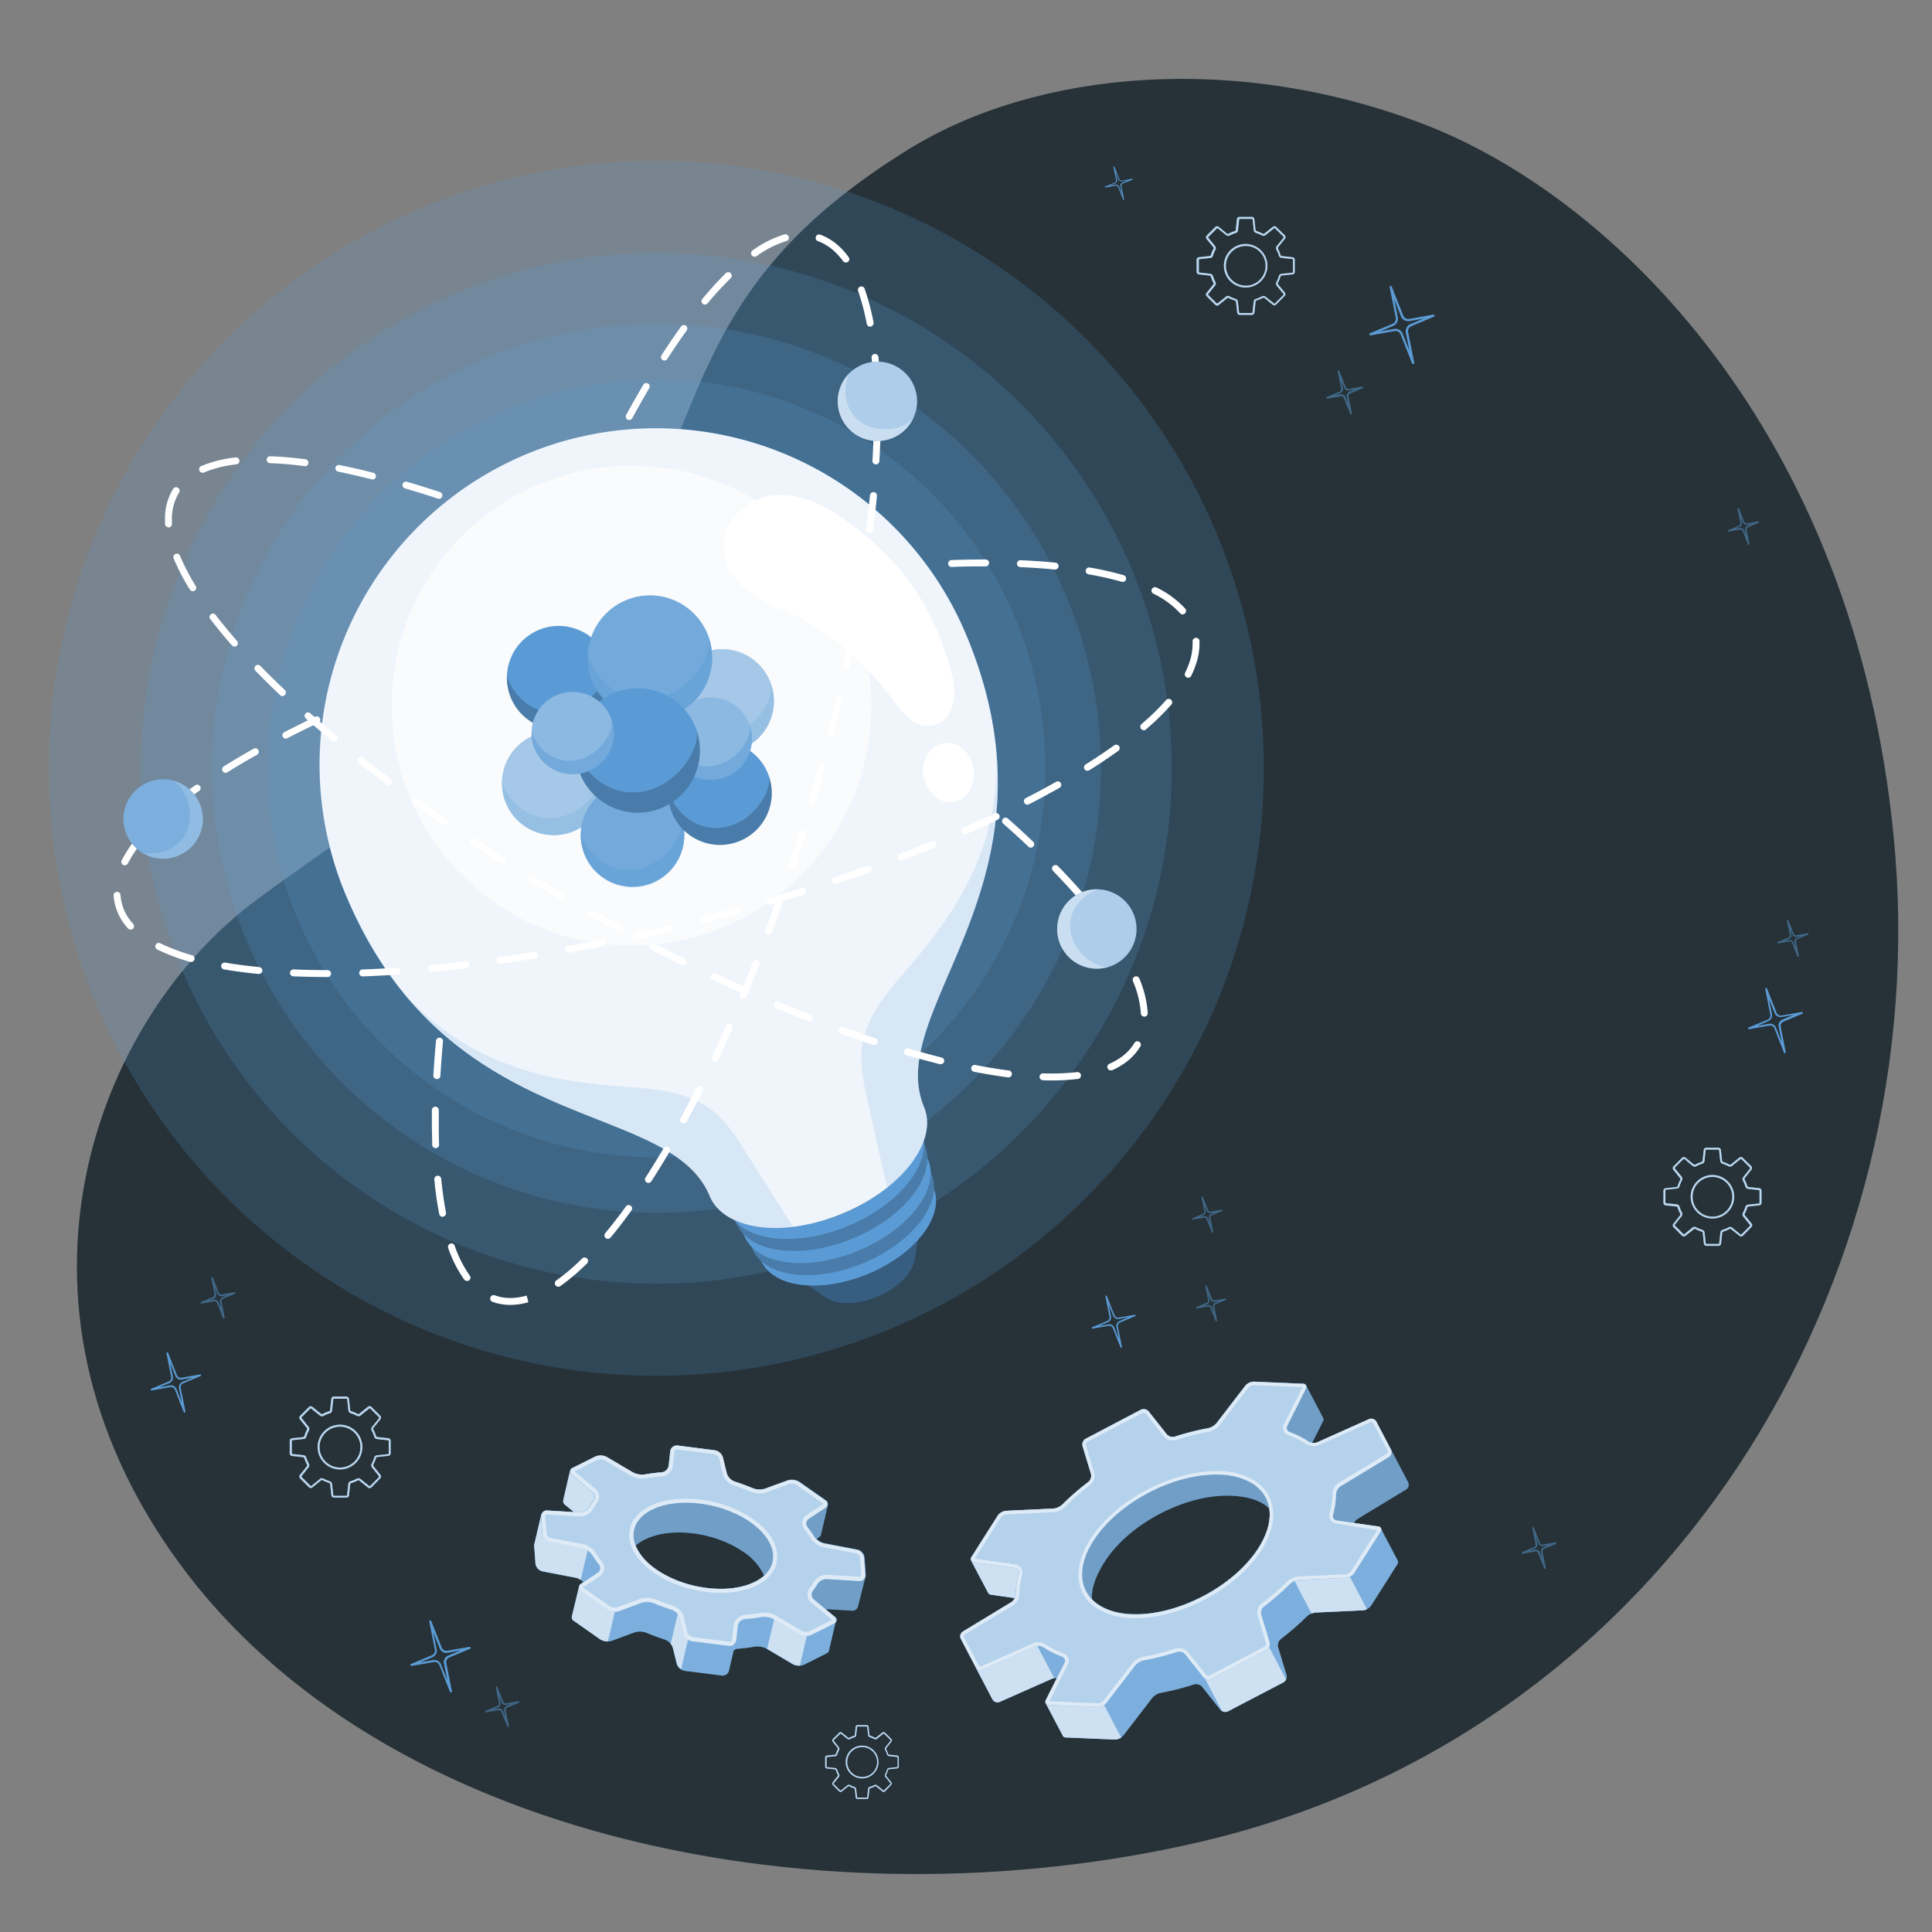 <svg xmlns="http://www.w3.org/2000/svg" viewBox="0 0 500 500"><rect x="0" y="0" width="500" height="500" fill="#808080" stroke="none"/><g id="freepik--Background--inject-131"><path id="freepik--background--inject-131" d="M235.32,38.53c-59,36.36-51.15,70.07-79.58,114.63-26.7,41.85-44,46.28-89.36,79.74C25.16,263.32-3.36,336.05,46.07,404.1c52.8,72.7,168.27,94.82,264,72.7,121.86-28.14,191.32-145.39,180-260.39C479.82,111.73,417.47,51.06,368.78,32.26S268.4,18.15,235.32,38.53Z" style="fill:#263238"></path></g><g id="freepik--Sparkles--inject-131"><g id="freepik--Shine--inject-131"><g id="freepik--shine--inject-131"><path d="M47.82,365.56a.21.21,0,0,1-.27-.13l-2.28-5.76a1.09,1.09,0,0,0-1.21-.68l-4.79.86a.22.22,0,0,1-.12-.43l4.49-1.88a1.1,1.1,0,0,0,.65-1.22l-1.21-6.08a.21.21,0,0,1,.15-.26.22.22,0,0,1,.27.13l2.28,5.77a1.1,1.1,0,0,0,1.21.67l4.79-.85a.24.24,0,0,1,.26.15.23.23,0,0,1-.13.27L47.42,358a1.1,1.1,0,0,0-.65,1.23L48,365.31A.22.22,0,0,1,47.82,365.56Zm-6.64-6.51,2.81-.5a1.54,1.54,0,0,1,1.7.95L47.06,363l-.73-3.66a1.54,1.54,0,0,1,.92-1.72l2.63-1.1-2.81.5a1.53,1.53,0,0,1-1.7-.95L44,352.58l.72,3.65h0a1.53,1.53,0,0,1-.91,1.72Zm3.33-2.78Z" style="fill:#5B9BD5"></path><g style="opacity:0.5"><path d="M58,341.27a.23.23,0,0,1-.27-.14l-1.56-3.92a.67.67,0,0,0-.74-.42l-3.26.58a.22.22,0,0,1-.13-.42l3.06-1.28a.68.68,0,0,0,.4-.75l-.83-4.14a.23.23,0,0,1,.16-.26.22.22,0,0,1,.27.13l1.55,3.93a.68.68,0,0,0,.75.41l3.26-.58a.23.23,0,0,1,.13.43l-3.06,1.28a.67.67,0,0,0-.4.75l.82,4.14A.23.23,0,0,1,58,341.27Zm-3.93-4.69,1.28-.23a1.13,1.13,0,0,1,1.24.7l.64,1.62L56.92,337a1.14,1.14,0,0,1,.67-1.26l1.19-.5-1.27.23a1.12,1.12,0,0,1-1.24-.69l-.64-1.63.34,1.72h0a1.12,1.12,0,0,1-.67,1.25Zm1.65-1.71Z" style="fill:#5B9BD5"></path></g></g><g id="freepik--shine--inject-131"><path d="M365.79,94.2a.29.29,0,0,1-.35-.17l-2.95-7.47a1.41,1.41,0,0,0-1.56-.87l-6.21,1.1a.29.29,0,0,1-.33-.2.29.29,0,0,1,.17-.35l5.81-2.43a1.42,1.42,0,0,0,.84-1.59l-1.56-7.87a.29.29,0,0,1,.2-.33.29.29,0,0,1,.35.17l2.95,7.46h0a1.41,1.41,0,0,0,1.57.88l6.2-1.11a.29.29,0,0,1,.33.21.28.28,0,0,1-.17.34l-5.81,2.44a1.4,1.4,0,0,0-.84,1.58L366,93.86A.29.29,0,0,1,365.79,94.2Zm-8.6-8.43,3.63-.65A2,2,0,0,1,363,86.35l1.77,4.49-.94-4.73a2,2,0,0,1,1.19-2.23l3.4-1.43-3.63.65a2,2,0,0,1-2.21-1.23l-1.77-4.49.94,4.73a2,2,0,0,1-1.18,2.23Z" style="fill:#5B9BD5"></path><g style="opacity:0.5"><path d="M349.72,107.24a.23.23,0,0,1-.29-.14L347.79,103a.73.73,0,0,0-.79-.44l-3.45.62a.24.24,0,0,1-.27-.17.23.23,0,0,1,.13-.28l3.24-1.36a.71.71,0,0,0,.42-.8l-.87-4.37a.25.25,0,0,1,.17-.28h0a.24.24,0,0,1,.28.14l1.64,4.16a.73.73,0,0,0,.79.44l3.45-.62a.24.24,0,0,1,.14.45l-3.24,1.35a.71.71,0,0,0-.42.8l.87,4.38A.24.24,0,0,1,349.72,107.24Zm-4.15-4.95,1.35-.24a1.18,1.18,0,0,1,1.31.73l.68,1.71-.37-1.81a1.19,1.19,0,0,1,.71-1.32l1.27-.53-1.36.24a1.19,1.19,0,0,1-1.31-.73h0l-.67-1.72.36,1.81a1.2,1.2,0,0,1-.71,1.33Z" style="fill:#5B9BD5"></path></g></g><g id="freepik--shine--inject-131"><path d="M116.77,438a.26.26,0,0,1-.32-.16l-2.73-6.89a1.31,1.31,0,0,0-1.45-.81l-5.73,1a.27.27,0,0,1-.3-.19.27.27,0,0,1,.15-.32l5.37-2.25a1.3,1.3,0,0,0,.78-1.46l-1.45-7.27a.28.28,0,0,1,.19-.31.26.26,0,0,1,.32.16l2.73,6.89h0a1.3,1.3,0,0,0,1.45.81l5.73-1a.27.27,0,0,1,.3.19.27.27,0,0,1-.15.32l-5.37,2.25a1.3,1.3,0,0,0-.78,1.46l1.45,7.27A.28.28,0,0,1,116.77,438Zm-8-7.79,3.36-.6a1.86,1.86,0,0,1,2,1.14l1.64,4.14-.88-4.37a1.85,1.85,0,0,1,1.1-2.06l3.15-1.31-3.36.6a1.86,1.86,0,0,1-2-1.14l-1.64-4.14.87,4.37a1.84,1.84,0,0,1-1.09,2.05Z" style="fill:#5B9BD5"></path><g style="opacity:0.5"><path d="M131.54,446.94a.21.21,0,0,1-.26-.13L129.76,443a.67.67,0,0,0-.73-.41l-3.19.57a.21.21,0,0,1-.24-.15.22.22,0,0,1,.12-.27l3-1.25a.65.65,0,0,0,.39-.73l-.8-4.05a.21.21,0,0,1,.15-.25h0a.21.21,0,0,1,.26.13l1.52,3.83a.66.66,0,0,0,.73.41l3.18-.57a.22.22,0,0,1,.13.42l-3,1.25a.66.66,0,0,0-.39.74l.8,4A.21.21,0,0,1,131.54,446.94Zm-3.83-4.58,1.25-.22a1.1,1.1,0,0,1,1.21.68l.62,1.58-.33-1.67a1.09,1.09,0,0,1,.65-1.22l1.17-.49-1.25.22a1.1,1.1,0,0,1-1.21-.67h0l-.63-1.58.34,1.67a1.09,1.09,0,0,1-.65,1.22Z" style="fill:#5B9BD5"></path></g></g><g id="freepik--shine--inject-131"><path d="M462,272.58a.25.25,0,0,1-.3-.14l-2.48-6.27a1.18,1.18,0,0,0-1.31-.74l-5.22.93a.24.24,0,0,1-.27-.17.23.23,0,0,1,.14-.29l4.88-2a1.19,1.19,0,0,0,.71-1.33l-1.32-6.61a.25.25,0,0,1,.47-.14l2.47,6.27h0a1.2,1.2,0,0,0,1.32.74l5.21-.93a.25.25,0,0,1,.28.17.25.25,0,0,1-.14.29l-4.88,2.05a1.19,1.19,0,0,0-.71,1.33l1.31,6.61A.24.24,0,0,1,462,272.58Zm-7.23-7.08,3-.55a1.68,1.68,0,0,1,1.85,1l1.49,3.77-.79-4a1.69,1.69,0,0,1,1-1.87l2.86-1.2-3.05.55a1.69,1.69,0,0,1-1.86-1l-1.49-3.77.8,4a1.69,1.69,0,0,1-1,1.87Z" style="fill:#5B9BD5"></path><path d="M290.82,51.71a.13.13,0,0,1-.15-.08l-1.27-3.21a.61.61,0,0,0-.68-.37l-2.66.47a.11.11,0,0,1-.14-.08.12.12,0,0,1,.07-.15l2.5-1a.62.62,0,0,0,.36-.68l-.68-3.39a.13.13,0,0,1,.09-.14.12.12,0,0,1,.15.07l1.27,3.21h0a.61.61,0,0,0,.67.38l2.67-.48a.13.13,0,0,1,.14.09.12.12,0,0,1-.07.15l-2.5,1a.61.61,0,0,0-.36.68l.67,3.38A.12.12,0,0,1,290.82,51.71Zm-3.7-3.63,1.56-.28a.86.86,0,0,1,.95.53l.76,1.93-.4-2a.86.86,0,0,1,.51-1l1.46-.61-1.56.27a.85.85,0,0,1-.95-.53l-.76-1.92.4,2a.86.86,0,0,1-.51,1Z" style="fill:#5B9BD5"></path><g style="opacity:0.5"><path d="M465.41,247.65a.19.19,0,0,1-.24-.12L463.79,244a.59.59,0,0,0-.66-.36l-2.9.51a.2.2,0,0,1-.11-.38l2.71-1.13a.6.6,0,0,0,.36-.67l-.73-3.68a.2.2,0,0,1,.14-.23h0a.2.2,0,0,1,.24.12l1.37,3.49a.61.61,0,0,0,.67.36l2.9-.51a.19.19,0,0,1,.22.14.2.2,0,0,1-.11.24l-2.72,1.13a.62.62,0,0,0-.36.67l.74,3.68A.2.2,0,0,1,465.41,247.65Zm-3.49-4.16,1.14-.2a1,1,0,0,1,1.1.61l.57,1.44-.3-1.52a1,1,0,0,1,.59-1.11l1.06-.45-1.13.21a1,1,0,0,1-1.1-.62h0l-.56-1.44.3,1.52A1,1,0,0,1,463,243Z" style="fill:#5B9BD5"></path></g><g style="opacity:0.5"><path d="M452.61,141a.2.2,0,0,1-.24-.12L451,137.42a.61.61,0,0,0-.66-.37l-2.9.52a.2.2,0,0,1-.12-.38l2.72-1.14a.61.61,0,0,0,.36-.67l-.73-3.68a.19.19,0,0,1,.13-.22h0a.19.19,0,0,1,.24.11l1.38,3.49a.62.62,0,0,0,.67.37l2.89-.52a.22.22,0,0,1,.23.14.2.2,0,0,1-.11.24l-2.72,1.14a.61.61,0,0,0-.36.67l.74,3.68A.2.2,0,0,1,452.61,141Zm-3.49-4.17,1.14-.2a1,1,0,0,1,1.1.61l.57,1.45-.31-1.52a1,1,0,0,1,.6-1.12l1.06-.44-1.14.2a1,1,0,0,1-1.1-.61h0l-.57-1.45.31,1.52a1,1,0,0,1-.59,1.12Z" style="fill:#5B9BD5"></path></g></g><g id="freepik--shine--inject-131"><path d="M290.22,348.82a.21.21,0,0,1-.23-.12l-2-5a1,1,0,0,0-1.05-.59l-4.16.74a.2.2,0,0,1-.22-.13.19.19,0,0,1,.11-.23l3.9-1.64a1,1,0,0,0,.57-1.06l-1.06-5.27a.2.2,0,0,1,.14-.23.19.19,0,0,1,.23.12l2,5a1,1,0,0,0,1.05.59l4.16-.74a.19.19,0,0,1,.22.13.18.18,0,0,1-.11.23l-3.9,1.64a1,1,0,0,0-.56,1.06l1.05,5.27A.2.2,0,0,1,290.22,348.82Zm-5.76-5.65,2.43-.44a1.34,1.34,0,0,1,1.48.83l1.19,3-.63-3.17a1.33,1.33,0,0,1,.79-1.49l2.29-1-2.44.44a1.35,1.35,0,0,1-1.48-.83h0l-1.19-3,.63,3.17a1.33,1.33,0,0,1-.79,1.49Z" style="fill:#5B9BD5"></path><g style="opacity:0.5"><path d="M314.84,342a.21.21,0,0,1-.23-.12l-1.35-3.4a.59.59,0,0,0-.64-.37l-2.83.51a.18.18,0,0,1-.22-.14.19.19,0,0,1,.11-.23l2.65-1.11a.59.59,0,0,0,.35-.65l-.72-3.6a.19.19,0,0,1,.14-.22.18.18,0,0,1,.23.12l1.35,3.4h0a.57.57,0,0,0,.64.36l2.84-.5a.18.18,0,0,1,.21.13.19.19,0,0,1-.11.24l-2.65,1.11a.59.59,0,0,0-.35.65l.72,3.59A.2.2,0,0,1,314.84,342Zm-3.4-4.07,1.11-.2a1,1,0,0,1,1.07.6l.56,1.41-.3-1.48a1,1,0,0,1,.58-1.09l1-.43-1.11.19a1,1,0,0,1-1.07-.6l-.56-1.41.3,1.49a1,1,0,0,1-.58,1.09Z" style="fill:#5B9BD5"></path></g><g style="opacity:0.5"><path d="M313.83,319a.19.19,0,0,1-.23-.11l-1.35-3.41a.59.59,0,0,0-.65-.36l-2.83.51a.2.2,0,0,1-.22-.14.2.2,0,0,1,.11-.23l2.66-1.11a.6.6,0,0,0,.35-.66l-.72-3.59a.19.19,0,0,1,.13-.22.2.2,0,0,1,.24.11l1.35,3.41h0a.57.57,0,0,0,.64.36l2.83-.5a.19.19,0,0,1,.22.13.18.18,0,0,1-.11.23l-2.65,1.12a.58.58,0,0,0-.35.65l.72,3.59A.18.18,0,0,1,313.83,319Zm-3.4-4.06,1.11-.2a1,1,0,0,1,1.07.6l.56,1.41-.3-1.49a1,1,0,0,1,.58-1.08l1-.44-1.11.2a1,1,0,0,1-1.07-.6l-.56-1.41.29,1.49a1,1,0,0,1-.57,1.08Z" style="fill:#5B9BD5"></path></g></g><g id="freepik--shine--inject-131" style="opacity:0.5"><path d="M399.89,406a.23.23,0,0,1-.27-.13l-1.55-3.93a.67.67,0,0,0-.75-.41l-3.26.58a.23.23,0,0,1-.13-.43l3.06-1.28a.68.68,0,0,0,.4-.75l-.82-4.14a.22.22,0,0,1,.15-.26.23.23,0,0,1,.27.14l1.55,3.92a.67.67,0,0,0,.75.41l3.26-.58a.23.23,0,0,1,.13.43l-3.06,1.28a.67.67,0,0,0-.4.75l.82,4.14A.22.22,0,0,1,399.89,406ZM396,401.27l1.27-.22a1.11,1.11,0,0,1,1.24.69l.64,1.62-.34-1.71a1.12,1.12,0,0,1,.67-1.25l1.19-.5-1.27.22a1.1,1.1,0,0,1-1.24-.69h0l-.64-1.62.34,1.71a1.12,1.12,0,0,1-.67,1.25Z" style="fill:#5B9BD5"></path></g></g></g><g id="freepik--gears-2--inject-131"><g id="freepik--small-gears--inject-131"><path d="M89.68,387.57H86.4a.67.67,0,0,1-.64-.6l-.32-2.91a.42.42,0,0,0-.26-.28,9.49,9.49,0,0,1-1.62-.66.53.53,0,0,0-.37-.07L80.77,385a.71.71,0,0,1-.91-.19l-2.11-2.11a.71.71,0,0,1-.19-.92l1.94-2.42a.51.51,0,0,0-.07-.36,10.42,10.42,0,0,1-.67-1.62.39.39,0,0,0-.27-.26l-2.92-.32a.67.67,0,0,1-.59-.65v-3.27a.63.63,0,0,1,.55-.64l3-.33a.26.26,0,0,0,.2-.16,10.25,10.25,0,0,1,.78-1.87.54.54,0,0,0-.14-.37l-1.68-2.1a.7.7,0,0,1-.09-.92L80,364.07a.71.71,0,0,1,.92.08l2.1,1.69a.62.62,0,0,0,.38.14,9.77,9.77,0,0,1,1.86-.78.27.27,0,0,0,.16-.21l.33-3a.66.66,0,0,1,.64-.56h3.28a.67.67,0,0,1,.64.6l.32,2.92a.41.41,0,0,0,.26.27,9.53,9.53,0,0,1,1.62.67.5.5,0,0,0,.37.06L95.31,364a.71.71,0,0,1,.91.2l2.11,2.11a.71.71,0,0,1,.19.91l-1.94,2.42a.5.5,0,0,0,.07.36,10.84,10.84,0,0,1,.67,1.62.42.42,0,0,0,.27.27l2.92.32a.65.65,0,0,1,.59.64v3.27a.63.63,0,0,1-.55.64l-3,.33a.26.26,0,0,0-.2.16,10.25,10.25,0,0,1-.78,1.87.53.53,0,0,0,.14.37l1.68,2.11a.7.7,0,0,1,.09.92L96.07,385a.7.7,0,0,1-.92-.09l-2.1-1.69a.51.51,0,0,0-.38-.13,9.73,9.73,0,0,1-1.86.77.28.28,0,0,0-.17.21l-.32,3A.66.66,0,0,1,89.68,387.57Zm-6.42-5a1.19,1.19,0,0,1,.53.13,8.8,8.8,0,0,0,1.53.63.89.89,0,0,1,.61.7l.33,2.92a.17.17,0,0,0,.14.15h3.28a.15.15,0,0,0,.14-.11l.33-3a.77.77,0,0,1,.52-.63,9.09,9.09,0,0,0,1.77-.74.94.94,0,0,1,.92.19l2.1,1.69a.37.37,0,0,0,.28.11l2.39-2.4a.79.79,0,0,0-.13-.25l-1.68-2.11a.89.89,0,0,1-.19-.92,10.18,10.18,0,0,0,.74-1.77.76.76,0,0,1,.63-.51l3-.33a.16.16,0,0,0,.11-.15v-3.27a.17.17,0,0,0-.15-.15l-2.91-.32a.87.87,0,0,1-.7-.61,9.77,9.77,0,0,0-.63-1.54.86.86,0,0,1,0-.9l1.94-2.42a.53.53,0,0,0-.15-.25l-2.11-2.11a.42.42,0,0,0-.27-.14l-2.4,1.93a.9.9,0,0,1-.91,0,8.8,8.8,0,0,0-1.53-.63.9.9,0,0,1-.62-.7l-.32-2.92a.17.17,0,0,0-.14-.15H86.4a.15.15,0,0,0-.14.12l-.33,3a.77.77,0,0,1-.52.63,9.09,9.09,0,0,0-1.77.74.89.89,0,0,1-.92-.19l-2.1-1.69a.47.47,0,0,0-.28-.11L78,366.83a.86.86,0,0,0,.13.26l1.68,2.1a.89.89,0,0,1,.19.92,9.46,9.46,0,0,0-.74,1.77.77.77,0,0,1-.63.52l-3,.33a.13.13,0,0,0-.11.14v3.27a.17.17,0,0,0,.15.15l2.91.32a.87.87,0,0,1,.7.61,9.39,9.39,0,0,0,.63,1.54.86.86,0,0,1,0,.9L78,382.09a.58.58,0,0,0,.15.24l2.11,2.11a.42.42,0,0,0,.27.15l2.4-1.94A.61.61,0,0,1,83.26,382.54ZM88,380.29a5.79,5.79,0,1,1,5.78-5.78A5.79,5.79,0,0,1,88,380.29Zm0-11.07a5.29,5.29,0,1,0,5.28,5.29A5.3,5.3,0,0,0,88,369.22Z" style="fill:#5B9BD5"></path><g style="opacity:0.6"><path d="M89.68,387.57H86.4a.67.67,0,0,1-.64-.6l-.32-2.91a.42.42,0,0,0-.26-.28,9.49,9.49,0,0,1-1.62-.66.53.53,0,0,0-.37-.07L80.77,385a.71.71,0,0,1-.91-.19l-2.11-2.11a.71.71,0,0,1-.19-.92l1.94-2.42a.51.51,0,0,0-.07-.36,10.42,10.42,0,0,1-.67-1.62.39.39,0,0,0-.27-.26l-2.92-.32a.67.67,0,0,1-.59-.65v-3.27a.63.63,0,0,1,.55-.64l3-.33a.26.26,0,0,0,.2-.16,10.25,10.25,0,0,1,.78-1.87.54.54,0,0,0-.14-.37l-1.68-2.1a.7.7,0,0,1-.09-.92L80,364.07a.71.71,0,0,1,.92.08l2.1,1.69a.62.62,0,0,0,.38.14,9.77,9.77,0,0,1,1.86-.78.27.27,0,0,0,.16-.21l.33-3a.66.66,0,0,1,.64-.56h3.28a.67.67,0,0,1,.64.6l.32,2.92a.41.41,0,0,0,.26.27,9.53,9.53,0,0,1,1.62.67.5.5,0,0,0,.37.06L95.31,364a.71.71,0,0,1,.91.2l2.11,2.11a.71.71,0,0,1,.19.91l-1.94,2.42a.5.5,0,0,0,.07.36,10.84,10.84,0,0,1,.67,1.62.42.42,0,0,0,.27.27l2.92.32a.65.65,0,0,1,.59.64v3.27a.63.63,0,0,1-.55.64l-3,.33a.26.26,0,0,0-.2.16,10.25,10.25,0,0,1-.78,1.87.53.53,0,0,0,.14.37l1.68,2.11a.7.7,0,0,1,.09.92L96.07,385a.7.7,0,0,1-.92-.09l-2.1-1.69a.51.51,0,0,0-.38-.13,9.73,9.73,0,0,1-1.86.77.28.28,0,0,0-.17.21l-.32,3A.66.66,0,0,1,89.68,387.57Zm-6.42-5a1.19,1.19,0,0,1,.53.13,8.8,8.8,0,0,0,1.53.63.89.89,0,0,1,.61.7l.33,2.92a.17.17,0,0,0,.14.15h3.28a.15.15,0,0,0,.14-.11l.33-3a.77.77,0,0,1,.52-.63,9.09,9.09,0,0,0,1.77-.74.94.94,0,0,1,.92.19l2.1,1.69a.37.37,0,0,0,.28.11l2.39-2.4a.79.79,0,0,0-.13-.25l-1.68-2.11a.89.89,0,0,1-.19-.92,10.18,10.18,0,0,0,.74-1.77.76.76,0,0,1,.63-.51l3-.33a.16.16,0,0,0,.11-.15v-3.27a.17.17,0,0,0-.15-.15l-2.91-.32a.87.87,0,0,1-.7-.61,9.77,9.77,0,0,0-.63-1.54.86.86,0,0,1,0-.9l1.94-2.42a.53.53,0,0,0-.15-.25l-2.11-2.11a.42.42,0,0,0-.27-.14l-2.4,1.93a.9.9,0,0,1-.91,0,8.8,8.8,0,0,0-1.53-.63.9.9,0,0,1-.62-.7l-.32-2.92a.17.17,0,0,0-.14-.15H86.4a.15.15,0,0,0-.14.12l-.33,3a.77.77,0,0,1-.52.63,9.09,9.09,0,0,0-1.77.74.89.89,0,0,1-.92-.19l-2.1-1.69a.47.47,0,0,0-.28-.11L78,366.83a.86.86,0,0,0,.13.26l1.68,2.1a.89.89,0,0,1,.19.92,9.46,9.46,0,0,0-.74,1.77.77.77,0,0,1-.63.52l-3,.33a.13.13,0,0,0-.11.14v3.27a.17.17,0,0,0,.15.15l2.91.32a.87.87,0,0,1,.7.61,9.39,9.39,0,0,0,.63,1.54.86.86,0,0,1,0,.9L78,382.09a.58.58,0,0,0,.15.24l2.11,2.11a.42.42,0,0,0,.27.15l2.4-1.94A.61.61,0,0,1,83.26,382.54ZM88,380.29a5.79,5.79,0,1,1,5.78-5.78A5.79,5.79,0,0,1,88,380.29Zm0-11.07a5.29,5.29,0,1,0,5.28,5.29A5.3,5.3,0,0,0,88,369.22Z" style="fill:#fff"></path></g><path d="M224.31,465.58h-2.39a.49.49,0,0,1-.48-.44l-.23-2.14a.33.33,0,0,0-.19-.2,7.22,7.22,0,0,1-1.19-.48.33.33,0,0,0-.27-.05l-1.77,1.42a.54.54,0,0,1-.67-.14L215.58,462a.54.54,0,0,1-.14-.67l1.42-1.77a.36.36,0,0,0-.05-.26,7.64,7.64,0,0,1-.49-1.19.27.27,0,0,0-.2-.19l-2.13-.24a.48.48,0,0,1-.44-.47v-2.4a.46.46,0,0,1,.41-.46l2.19-.24a.21.21,0,0,0,.15-.12,6.6,6.6,0,0,1,.57-1.37.4.4,0,0,0-.1-.27l-1.24-1.54a.54.54,0,0,1-.06-.68l1.76-1.76a.53.53,0,0,1,.68.06l1.54,1.24a.4.4,0,0,0,.27.1,6.6,6.6,0,0,1,1.37-.57.21.21,0,0,0,.12-.15l.24-2.19a.47.47,0,0,1,.47-.41h2.39a.49.49,0,0,1,.48.44L225,449a.29.29,0,0,0,.19.2,7.26,7.26,0,0,1,1.19.49.45.45,0,0,0,.27.05l1.77-1.42c.16-.14.45-.08.67.14l1.54,1.54a.54.54,0,0,1,.14.67l-1.42,1.77a.39.39,0,0,0,0,.27,7.26,7.26,0,0,1,.49,1.19.29.29,0,0,0,.2.19l2.13.23a.49.49,0,0,1,.44.47v2.4a.47.47,0,0,1-.41.47l-2.19.24a.21.21,0,0,0-.15.12,7.09,7.09,0,0,1-.57,1.37.4.4,0,0,0,.1.27l1.24,1.54a.52.52,0,0,1,.06.67L229,463.66a.53.53,0,0,1-.68-.07l-1.54-1.23a.39.39,0,0,0-.27-.1,7.09,7.09,0,0,1-1.37.57.19.19,0,0,0-.12.15l-.24,2.19A.47.47,0,0,1,224.31,465.58Zm-4.69-3.69a.83.83,0,0,1,.38.1,6.57,6.57,0,0,0,1.13.47.62.62,0,0,1,.44.5l.24,2.14a.13.13,0,0,0,.11.11h2.39a.11.11,0,0,0,.11-.08l.24-2.19a.58.58,0,0,1,.38-.47,6.3,6.3,0,0,0,1.29-.54.7.7,0,0,1,.68.14l1.54,1.24a.31.31,0,0,0,.2.08l1.75-1.76a.36.36,0,0,0-.09-.18l-1.24-1.54a.67.67,0,0,1-.13-.68,7.65,7.65,0,0,0,.54-1.29.54.54,0,0,1,.46-.38l2.19-.24a.11.11,0,0,0,.08-.11v-2.4a.11.11,0,0,0-.11-.1l-2.13-.24a.62.62,0,0,1-.51-.45,6.82,6.82,0,0,0-.47-1.12.65.65,0,0,1,0-.66l1.42-1.78a.41.41,0,0,0-.11-.18l-1.54-1.54a.38.38,0,0,0-.2-.11l-1.76,1.42a.63.63,0,0,1-.66,0,7.43,7.43,0,0,0-1.13-.46.64.64,0,0,1-.44-.51l-.24-2.14a.12.12,0,0,0-.11-.11h-2.39a.12.12,0,0,0-.11.09l-.24,2.19a.56.56,0,0,1-.38.46,6.64,6.64,0,0,0-1.29.54.67.67,0,0,1-.68-.14l-1.54-1.23c-.1-.08-.18-.09-.2-.08l-1.75,1.75a.37.37,0,0,0,.09.19l1.24,1.54a.68.68,0,0,1,.13.67,7.75,7.75,0,0,0-.54,1.3.57.57,0,0,1-.46.38l-2.19.24a.1.1,0,0,0-.08.1v2.4a.12.12,0,0,0,.11.11l2.13.23a.65.65,0,0,1,.51.45,6.57,6.57,0,0,0,.47,1.13.65.65,0,0,1,0,.66l-1.42,1.77a.36.36,0,0,0,.11.18l1.54,1.55a.29.29,0,0,0,.2.1l1.76-1.41A.43.43,0,0,1,219.62,461.89Zm3.49-1.64a4.24,4.24,0,1,1,4.24-4.24A4.24,4.24,0,0,1,223.11,460.25Zm0-8.11A3.87,3.87,0,1,0,227,456,3.88,3.88,0,0,0,223.11,452.14Z" style="fill:#5B9BD5"></path><g style="opacity:0.6"><path d="M224.31,465.58h-2.39a.49.49,0,0,1-.48-.44l-.23-2.14a.33.33,0,0,0-.19-.2,7.22,7.22,0,0,1-1.19-.48.33.33,0,0,0-.27-.05l-1.77,1.42a.54.54,0,0,1-.67-.14L215.58,462a.54.54,0,0,1-.14-.67l1.42-1.77a.36.36,0,0,0-.05-.26,7.64,7.64,0,0,1-.49-1.19.27.27,0,0,0-.2-.19l-2.13-.24a.48.48,0,0,1-.44-.47v-2.4a.46.46,0,0,1,.41-.46l2.19-.24a.21.21,0,0,0,.15-.12,6.6,6.6,0,0,1,.57-1.37.4.4,0,0,0-.1-.27l-1.24-1.54a.54.54,0,0,1-.06-.68l1.76-1.76a.53.53,0,0,1,.68.06l1.54,1.24a.4.4,0,0,0,.27.1,6.6,6.6,0,0,1,1.37-.57.21.21,0,0,0,.12-.15l.24-2.19a.47.47,0,0,1,.47-.41h2.39a.49.49,0,0,1,.48.44L225,449a.29.29,0,0,0,.19.2,7.26,7.26,0,0,1,1.19.49.45.45,0,0,0,.27.05l1.77-1.42c.16-.14.45-.08.67.14l1.54,1.54a.54.54,0,0,1,.14.67l-1.42,1.77a.39.39,0,0,0,0,.27,7.26,7.26,0,0,1,.49,1.19.29.29,0,0,0,.2.19l2.13.23a.49.49,0,0,1,.44.47v2.4a.47.47,0,0,1-.41.47l-2.19.24a.21.21,0,0,0-.15.12,7.09,7.09,0,0,1-.57,1.37.4.4,0,0,0,.1.27l1.24,1.54a.52.52,0,0,1,.06.67L229,463.66a.53.53,0,0,1-.68-.07l-1.54-1.23a.39.39,0,0,0-.27-.1,7.09,7.09,0,0,1-1.37.57.19.19,0,0,0-.12.15l-.24,2.19A.47.47,0,0,1,224.31,465.58Zm-4.69-3.69a.83.83,0,0,1,.38.1,6.57,6.57,0,0,0,1.13.47.62.62,0,0,1,.44.5l.24,2.14a.13.13,0,0,0,.11.11h2.39a.11.11,0,0,0,.11-.08l.24-2.19a.58.58,0,0,1,.38-.47,6.3,6.3,0,0,0,1.29-.54.7.7,0,0,1,.68.14l1.54,1.24a.31.31,0,0,0,.2.08l1.75-1.76a.36.36,0,0,0-.09-.18l-1.24-1.54a.67.67,0,0,1-.13-.68,7.65,7.65,0,0,0,.54-1.29.54.54,0,0,1,.46-.38l2.19-.24a.11.11,0,0,0,.08-.11v-2.4a.11.11,0,0,0-.11-.1l-2.13-.24a.62.62,0,0,1-.51-.45,6.82,6.82,0,0,0-.47-1.12.65.65,0,0,1,0-.66l1.42-1.78a.41.41,0,0,0-.11-.18l-1.54-1.54a.38.38,0,0,0-.2-.11l-1.76,1.42a.63.63,0,0,1-.66,0,7.43,7.43,0,0,0-1.13-.46.64.64,0,0,1-.44-.51l-.24-2.14a.12.12,0,0,0-.11-.11h-2.39a.12.12,0,0,0-.11.09l-.24,2.19a.56.56,0,0,1-.38.46,6.64,6.64,0,0,0-1.29.54.67.67,0,0,1-.68-.14l-1.54-1.23c-.1-.08-.18-.09-.2-.08l-1.75,1.75a.37.37,0,0,0,.09.19l1.24,1.54a.68.68,0,0,1,.13.67,7.75,7.75,0,0,0-.54,1.3.57.57,0,0,1-.46.38l-2.19.24a.1.1,0,0,0-.08.1v2.4a.12.12,0,0,0,.11.11l2.13.23a.65.65,0,0,1,.51.45,6.57,6.57,0,0,0,.47,1.13.65.65,0,0,1,0,.66l-1.42,1.77a.36.36,0,0,0,.11.18l1.54,1.55a.29.29,0,0,0,.2.1l1.76-1.41A.43.43,0,0,1,219.62,461.89Zm3.49-1.64a4.24,4.24,0,1,1,4.24-4.24A4.24,4.24,0,0,1,223.11,460.25Zm0-8.11A3.87,3.87,0,1,0,227,456,3.88,3.88,0,0,0,223.11,452.14Z" style="fill:#fff"></path></g><path d="M324,81.49h-3.19a.66.66,0,0,1-.63-.58l-.31-2.84a.41.41,0,0,0-.25-.27,9.34,9.34,0,0,1-1.58-.64.53.53,0,0,0-.35-.07L315.32,79a.7.7,0,0,1-.89-.19l-2.05-2.05a.69.69,0,0,1-.19-.89l1.89-2.35a.53.53,0,0,0-.07-.35,10.3,10.3,0,0,1-.65-1.58.38.38,0,0,0-.26-.25L310.26,71a.66.66,0,0,1-.58-.63V67.19a.63.63,0,0,1,.54-.62l2.92-.32a.29.29,0,0,0,.2-.15,9.06,9.06,0,0,1,.75-1.82.55.55,0,0,0-.13-.36l-1.64-2a.7.7,0,0,1-.09-.9l2.34-2.34a.7.7,0,0,1,.9.08l2,1.64a.54.54,0,0,0,.36.14,9,9,0,0,1,1.81-.76.28.28,0,0,0,.16-.2l.32-2.91a.62.62,0,0,1,.62-.54H324a.64.64,0,0,1,.63.58l.31,2.83a.39.39,0,0,0,.26.27,9,9,0,0,1,1.57.65.54.54,0,0,0,.36.06l2.35-1.88a.7.7,0,0,1,.89.18l2.05,2a.7.7,0,0,1,.18.89l-1.89,2.36a.63.63,0,0,0,.07.35A9.79,9.79,0,0,1,331.4,66a.37.37,0,0,0,.27.26l2.83.31a.64.64,0,0,1,.58.62v3.19a.63.63,0,0,1-.54.62l-2.91.32a.28.28,0,0,0-.2.16,9.88,9.88,0,0,1-.76,1.82.54.54,0,0,0,.14.35l1.64,2a.68.68,0,0,1,.08.89l-2.34,2.35a.7.7,0,0,1-.9-.09l-2-1.64a.49.49,0,0,0-.36-.13,9.3,9.3,0,0,1-1.82.75.26.26,0,0,0-.15.2l-.32,2.91A.64.64,0,0,1,324,81.49Zm-6.24-4.9a1.15,1.15,0,0,1,.51.14,9.15,9.15,0,0,0,1.49.61.88.88,0,0,1,.6.68l.31,2.83a.16.16,0,0,0,.14.15H324a.13.13,0,0,0,.14-.11l.32-2.91a.75.75,0,0,1,.51-.61,9.21,9.21,0,0,0,1.72-.72.88.88,0,0,1,.89.18l2.05,1.64a.34.34,0,0,0,.27.11l2.32-2.33a.85.85,0,0,0-.12-.25l-1.64-2a.88.88,0,0,1-.18-.9,9.17,9.17,0,0,0,.71-1.72.75.75,0,0,1,.62-.5l2.91-.32a.14.14,0,0,0,.1-.14V67.19a.16.16,0,0,0-.14-.14l-2.84-.31a.84.84,0,0,1-.67-.59,8.94,8.94,0,0,0-.62-1.5.87.87,0,0,1,0-.88l1.89-2.35a.52.52,0,0,0-.15-.24l-2.05-2c-.12-.12-.22-.15-.26-.14l-2.33,1.88a.87.87,0,0,1-.88,0,8.94,8.94,0,0,0-1.5-.62.84.84,0,0,1-.59-.67l-.31-2.84a.17.17,0,0,0-.15-.14h-3.18a.14.14,0,0,0-.14.1l-.32,2.91a.75.75,0,0,1-.5.62,9.17,9.17,0,0,0-1.72.71.88.88,0,0,1-.9-.18l-2-1.64a.4.4,0,0,0-.27-.11l-2.32,2.33a.46.46,0,0,0,.12.25l1.64,2a.88.88,0,0,1,.18.89,9.21,9.21,0,0,0-.72,1.72.75.75,0,0,1-.61.51l-2.91.32a.13.13,0,0,0-.11.13v3.19a.16.16,0,0,0,.15.14l2.83.31a.88.88,0,0,1,.68.6,10.13,10.13,0,0,0,.61,1.49.85.85,0,0,1,0,.88l-1.89,2.36a.75.75,0,0,0,.15.24l2,2a.46.46,0,0,0,.26.14l2.34-1.88A.59.59,0,0,1,317.74,76.59Zm4.64-2.18A5.63,5.63,0,1,1,328,68.79,5.62,5.62,0,0,1,322.38,74.41Zm0-10.76a5.14,5.14,0,1,0,5.14,5.14A5.14,5.14,0,0,0,322.38,63.65Z" style="fill:#5B9BD5"></path><g style="opacity:0.6"><path d="M324,81.49h-3.19a.66.66,0,0,1-.63-.58l-.31-2.84a.41.41,0,0,0-.25-.27,9.34,9.34,0,0,1-1.58-.64.53.53,0,0,0-.35-.07L315.32,79a.7.7,0,0,1-.89-.19l-2.05-2.05a.69.69,0,0,1-.19-.89l1.89-2.35a.53.53,0,0,0-.07-.35,10.3,10.3,0,0,1-.65-1.58.38.38,0,0,0-.26-.25L310.26,71a.66.66,0,0,1-.58-.63V67.19a.63.63,0,0,1,.54-.62l2.92-.32a.29.29,0,0,0,.2-.15,9.06,9.06,0,0,1,.75-1.82.55.55,0,0,0-.13-.36l-1.64-2a.7.7,0,0,1-.09-.9l2.34-2.34a.7.7,0,0,1,.9.08l2,1.64a.54.54,0,0,0,.36.14,9,9,0,0,1,1.81-.76.28.28,0,0,0,.16-.2l.32-2.91a.62.62,0,0,1,.62-.54H324a.64.64,0,0,1,.63.58l.31,2.83a.39.39,0,0,0,.26.27,9,9,0,0,1,1.57.65.54.54,0,0,0,.36.06l2.35-1.88a.7.7,0,0,1,.89.18l2.05,2a.7.7,0,0,1,.18.89l-1.89,2.36a.63.63,0,0,0,.07.35A9.79,9.79,0,0,1,331.4,66a.37.37,0,0,0,.27.26l2.83.31a.64.64,0,0,1,.58.62v3.19a.63.63,0,0,1-.54.62l-2.91.32a.28.28,0,0,0-.2.16,9.88,9.88,0,0,1-.76,1.82.54.54,0,0,0,.14.35l1.64,2a.68.68,0,0,1,.08.89l-2.34,2.35a.7.7,0,0,1-.9-.09l-2-1.64a.49.49,0,0,0-.36-.13,9.3,9.3,0,0,1-1.82.75.26.26,0,0,0-.15.2l-.32,2.91A.64.64,0,0,1,324,81.49Zm-6.24-4.9a1.15,1.15,0,0,1,.51.14,9.15,9.15,0,0,0,1.49.61.88.88,0,0,1,.6.68l.31,2.83a.16.16,0,0,0,.14.15H324a.13.13,0,0,0,.14-.11l.32-2.91a.75.75,0,0,1,.51-.61,9.21,9.21,0,0,0,1.72-.72.88.88,0,0,1,.89.18l2.05,1.64a.34.34,0,0,0,.27.11l2.32-2.33a.85.85,0,0,0-.12-.25l-1.64-2a.88.88,0,0,1-.18-.9,9.17,9.17,0,0,0,.71-1.72.75.75,0,0,1,.62-.5l2.91-.32a.14.14,0,0,0,.1-.14V67.19a.16.16,0,0,0-.14-.14l-2.84-.31a.84.84,0,0,1-.67-.59,8.94,8.94,0,0,0-.62-1.5.87.87,0,0,1,0-.88l1.89-2.35a.52.52,0,0,0-.15-.24l-2.05-2c-.12-.12-.22-.15-.26-.14l-2.33,1.88a.87.87,0,0,1-.88,0,8.94,8.94,0,0,0-1.5-.62.84.84,0,0,1-.59-.67l-.31-2.84a.17.17,0,0,0-.15-.14h-3.18a.14.14,0,0,0-.14.1l-.32,2.91a.75.75,0,0,1-.5.62,9.17,9.17,0,0,0-1.72.71.88.88,0,0,1-.9-.18l-2-1.64a.4.4,0,0,0-.27-.11l-2.32,2.33a.46.46,0,0,0,.12.25l1.64,2a.88.88,0,0,1,.18.89,9.21,9.21,0,0,0-.72,1.72.75.75,0,0,1-.61.51l-2.91.32a.13.13,0,0,0-.11.13v3.19a.16.16,0,0,0,.15.14l2.83.31a.88.88,0,0,1,.68.6,10.13,10.13,0,0,0,.61,1.49.85.85,0,0,1,0,.88l-1.89,2.36a.75.75,0,0,0,.15.24l2,2a.46.46,0,0,0,.26.14l2.34-1.88A.59.59,0,0,1,317.74,76.59Zm4.64-2.18A5.63,5.63,0,1,1,328,68.79,5.62,5.62,0,0,1,322.38,74.41Zm0-10.76a5.14,5.14,0,1,0,5.14,5.14A5.14,5.14,0,0,0,322.38,63.65Z" style="fill:#fff"></path></g><path d="M444.78,322.42h-3.19a.64.64,0,0,1-.62-.58l-.31-2.83a.39.39,0,0,0-.26-.27,8.83,8.83,0,0,1-1.57-.65.48.48,0,0,0-.36-.06l-2.35,1.88a.7.7,0,0,1-.89-.18l-2.05-2.05a.7.7,0,0,1-.18-.89l1.89-2.36a.63.63,0,0,0-.07-.35,9,9,0,0,1-.65-1.57.39.39,0,0,0-.27-.26l-2.83-.31a.64.64,0,0,1-.58-.62v-3.19a.63.63,0,0,1,.54-.62l2.91-.32a.26.26,0,0,0,.2-.16,9,9,0,0,1,.76-1.81.54.54,0,0,0-.14-.36l-1.64-2.05a.68.68,0,0,1-.08-.89l2.34-2.35a.7.7,0,0,1,.9.09l2,1.64a.48.48,0,0,0,.36.13,9.87,9.87,0,0,1,1.81-.75.27.27,0,0,0,.16-.2l.32-2.91a.63.63,0,0,1,.62-.54h3.19a.64.64,0,0,1,.62.57l.32,2.84a.41.41,0,0,0,.25.27,8.92,8.92,0,0,1,1.57.64.5.5,0,0,0,.36.07l2.35-1.89a.69.69,0,0,1,.89.19l2.05,2a.72.72,0,0,1,.19.89L451.49,305a.5.5,0,0,0,.07.36,8.92,8.92,0,0,1,.64,1.57.43.43,0,0,0,.27.26l2.84.31a.64.64,0,0,1,.57.62v3.19a.62.62,0,0,1-.54.62l-2.91.32a.29.29,0,0,0-.2.15,9.3,9.3,0,0,1-.75,1.82.49.49,0,0,0,.13.36l1.64,2a.7.7,0,0,1,.09.9L451,319.87a.68.68,0,0,1-.89-.08l-2.05-1.64a.53.53,0,0,0-.36-.14,9.52,9.52,0,0,1-1.81.76.28.28,0,0,0-.16.2l-.32,2.91A.63.63,0,0,1,444.78,322.42Zm-6.24-4.89a1.07,1.07,0,0,1,.51.13,9.3,9.3,0,0,0,1.5.62.84.84,0,0,1,.59.68l.31,2.83a.17.17,0,0,0,.14.15h3.19a.15.15,0,0,0,.14-.11l.32-2.91a.76.76,0,0,1,.5-.62,8.55,8.55,0,0,0,1.72-.71.88.88,0,0,1,.9.18l2,1.64a.5.5,0,0,0,.27.11l2.32-2.33a.52.52,0,0,0-.12-.25l-1.64-2.05a.88.88,0,0,1-.18-.89,9.21,9.21,0,0,0,.72-1.72.75.75,0,0,1,.61-.51l2.91-.31a.15.15,0,0,0,.11-.14v-3.19a.16.16,0,0,0-.15-.14l-2.83-.31a.86.86,0,0,1-.68-.6,9.19,9.19,0,0,0-.62-1.49.87.87,0,0,1,0-.88l1.89-2.36a.86.86,0,0,0-.15-.24l-2.05-2.05a.44.44,0,0,0-.27-.14l-2.33,1.88a.87.87,0,0,1-.88,0,9.19,9.19,0,0,0-1.49-.62.85.85,0,0,1-.6-.68l-.31-2.83a.16.16,0,0,0-.14-.15h-3.19a.13.13,0,0,0-.13.11l-.32,2.91a.75.75,0,0,1-.51.61,9.21,9.21,0,0,0-1.72.72.86.86,0,0,1-.89-.18L436,300a.35.35,0,0,0-.27-.11l-2.32,2.33a.75.75,0,0,0,.12.25l1.64,2a.88.88,0,0,1,.18.9,8.55,8.55,0,0,0-.71,1.72.75.75,0,0,1-.62.5l-2.91.32a.13.13,0,0,0-.1.14v3.19a.16.16,0,0,0,.14.14l2.84.31a.84.84,0,0,1,.67.59,8.94,8.94,0,0,0,.62,1.5.87.87,0,0,1,0,.88l-1.89,2.35a.52.52,0,0,0,.15.24l2.05,2.05a.4.4,0,0,0,.26.14l2.33-1.88A.58.58,0,0,1,438.54,317.53Zm4.65-2.18a5.63,5.63,0,1,1,5.62-5.63A5.64,5.64,0,0,1,443.19,315.35Zm0-10.76a5.14,5.14,0,1,0,5.13,5.13A5.14,5.14,0,0,0,443.19,304.59Z" style="fill:#5B9BD5"></path><g style="opacity:0.6"><path d="M444.78,322.42h-3.19a.64.64,0,0,1-.62-.58l-.31-2.83a.39.39,0,0,0-.26-.27,8.83,8.83,0,0,1-1.57-.65.48.48,0,0,0-.36-.06l-2.35,1.88a.7.7,0,0,1-.89-.18l-2.05-2.05a.7.7,0,0,1-.18-.89l1.89-2.36a.63.63,0,0,0-.07-.35,9,9,0,0,1-.65-1.57.39.39,0,0,0-.27-.26l-2.83-.31a.64.64,0,0,1-.58-.62v-3.19a.63.63,0,0,1,.54-.62l2.91-.32a.26.26,0,0,0,.2-.16,9,9,0,0,1,.76-1.81.54.54,0,0,0-.14-.36l-1.64-2.05a.68.68,0,0,1-.08-.89l2.34-2.35a.7.7,0,0,1,.9.09l2,1.64a.48.48,0,0,0,.36.13,9.87,9.87,0,0,1,1.81-.75.27.27,0,0,0,.16-.2l.32-2.91a.63.63,0,0,1,.62-.54h3.19a.64.64,0,0,1,.62.57l.32,2.84a.41.41,0,0,0,.25.27,8.92,8.92,0,0,1,1.57.64.5.5,0,0,0,.36.07l2.35-1.89a.69.69,0,0,1,.89.19l2.05,2a.72.72,0,0,1,.19.89L451.49,305a.5.5,0,0,0,.07.36,8.92,8.92,0,0,1,.64,1.57.43.43,0,0,0,.27.26l2.84.31a.64.64,0,0,1,.57.62v3.19a.62.62,0,0,1-.54.62l-2.91.32a.29.29,0,0,0-.2.15,9.3,9.3,0,0,1-.75,1.82.49.49,0,0,0,.13.36l1.64,2a.7.7,0,0,1,.09.9L451,319.87a.68.68,0,0,1-.89-.08l-2.05-1.64a.53.53,0,0,0-.36-.14,9.52,9.52,0,0,1-1.81.76.28.28,0,0,0-.16.2l-.32,2.91A.63.63,0,0,1,444.78,322.42Zm-6.24-4.89a1.07,1.07,0,0,1,.51.13,9.3,9.3,0,0,0,1.5.62.84.84,0,0,1,.59.68l.31,2.83a.17.17,0,0,0,.14.15h3.19a.15.15,0,0,0,.14-.11l.32-2.91a.76.76,0,0,1,.5-.62,8.55,8.55,0,0,0,1.72-.71.88.88,0,0,1,.9.18l2,1.64a.5.5,0,0,0,.27.11l2.32-2.33a.52.52,0,0,0-.12-.25l-1.64-2.05a.88.88,0,0,1-.18-.89,9.21,9.21,0,0,0,.72-1.72.75.75,0,0,1,.61-.51l2.91-.31a.15.15,0,0,0,.11-.14v-3.19a.16.16,0,0,0-.15-.14l-2.83-.31a.86.86,0,0,1-.68-.6,9.19,9.19,0,0,0-.62-1.49.87.87,0,0,1,0-.88l1.89-2.36a.86.86,0,0,0-.15-.24l-2.05-2.05a.44.44,0,0,0-.27-.14l-2.33,1.88a.87.87,0,0,1-.88,0,9.19,9.19,0,0,0-1.49-.62.85.85,0,0,1-.6-.68l-.31-2.83a.16.16,0,0,0-.14-.15h-3.19a.13.13,0,0,0-.13.11l-.32,2.91a.75.75,0,0,1-.51.61,9.21,9.21,0,0,0-1.72.72.86.86,0,0,1-.89-.18L436,300a.35.35,0,0,0-.27-.11l-2.32,2.33a.75.75,0,0,0,.12.25l1.64,2a.88.88,0,0,1,.18.9,8.55,8.55,0,0,0-.71,1.72.75.75,0,0,1-.62.5l-2.91.32a.13.13,0,0,0-.1.14v3.19a.16.16,0,0,0,.14.14l2.84.31a.84.84,0,0,1,.67.59,8.94,8.94,0,0,0,.62,1.5.87.87,0,0,1,0,.88l-1.89,2.35a.52.52,0,0,0,.15.24l2.05,2.05a.4.4,0,0,0,.26.14l2.33-1.88A.58.58,0,0,1,438.54,317.53Zm4.65-2.18a5.63,5.63,0,1,1,5.62-5.63A5.64,5.64,0,0,1,443.19,315.35Zm0-10.76a5.14,5.14,0,1,0,5.13,5.13A5.14,5.14,0,0,0,443.19,304.59Z" style="fill:#fff"></path></g></g></g><g id="freepik--gears-1--inject-131"><g id="freepik--Gear--inject-131"><path d="M251.31,403.82h0l4.44,8.43h0a.91.91,0,0,0,.72.44l6.13.88a2.45,2.45,0,0,1-.88,1.06l-12.53,7.6a1.47,1.47,0,0,0-.54,1.92l3.78,7.23s0,0,0,0l4.41,8.39a1.48,1.48,0,0,0,1.89.66l13.39-5.95a2.31,2.31,0,0,1,1.34-.12l-2.79,5.55a.9.9,0,0,0-.05.85h0l4.45,8.45h0a.92.92,0,0,0,.79.41l12.66.53a3,3,0,0,0,2.2-1l7.48-9.72a4,4,0,0,1,2.18-1.31,68.31,68.31,0,0,0,8.61-2.18,2.08,2.08,0,0,1,2.15.64l4.62,5.85a1.73,1.73,0,0,0,2.07.44l14.3-7.48a1.71,1.71,0,0,0,.82-1.94l-2.17-7.14a2.11,2.11,0,0,1,.71-2.13,66.27,66.27,0,0,0,6.7-5.82,4.09,4.09,0,0,1,2.33-1.05l12.24-.58a2.94,2.94,0,0,0,2.1-1.22l6.8-10.7a.89.89,0,0,0,.1-.9h0l-4.44-8.43h0a.94.94,0,0,0-.73-.44l-6.12-.88a2.45,2.45,0,0,1,.88-1.06l12.53-7.6a1.47,1.47,0,0,0,.54-1.92l-5.32-10.13h0l-2.88-5.51a1.49,1.49,0,0,0-1.89-.66l-13.39,6a2.39,2.39,0,0,1-1.34.11l2.79-5.55a.92.92,0,0,0,.05-.86h0L338,358.51h0a.87.87,0,0,0-.8-.42l-12.66-.54a3,3,0,0,0-2.21,1l-7.47,9.72a4.12,4.12,0,0,1-2.18,1.32,65,65,0,0,0-8.61,2.18,2.12,2.12,0,0,1-2.15-.64l-4.63-5.86a1.72,1.72,0,0,0-2.06-.44L281,372.34a1.71,1.71,0,0,0-.82,1.94l2.16,7.14a2.1,2.1,0,0,1-.7,2.13,66.43,66.43,0,0,0-6.7,5.82,4.09,4.09,0,0,1-2.33,1.05l-12.24.58a3,3,0,0,0-2.11,1.22l-6.79,10.7A.91.91,0,0,0,251.31,403.82Zm74.41-3.26c-6.34,10-21.05,17.67-32.86,17.17-4.62-.19-8.11-1.62-10.27-3.87-.15-2.67.91-5.92,3.24-9.58,6.34-10,21.05-17.68,32.86-17.18,4.62.2,7.9,1.39,9.81,3.35C328.92,393.4,328.06,396.88,325.72,400.56Z" style="fill:#5B9BD5"></path><path d="M251.31,403.82h0l4.44,8.43h0a.91.91,0,0,0,.72.44l6.13.88a2.45,2.45,0,0,1-.88,1.06l-12.53,7.6a1.47,1.47,0,0,0-.54,1.92l3.78,7.23s0,0,0,0l4.41,8.39a1.48,1.48,0,0,0,1.89.66l13.39-5.95a2.31,2.31,0,0,1,1.34-.12l-2.79,5.55a.9.9,0,0,0-.05.85h0l4.45,8.45h0a.92.92,0,0,0,.79.41l12.66.53a3,3,0,0,0,2.2-1l7.48-9.72a4,4,0,0,1,2.18-1.31,68.31,68.31,0,0,0,8.61-2.18,2.08,2.08,0,0,1,2.15.64l4.62,5.85a1.73,1.73,0,0,0,2.07.44l14.3-7.48a1.71,1.71,0,0,0,.82-1.94l-2.17-7.14a2.11,2.11,0,0,1,.71-2.13,66.27,66.27,0,0,0,6.7-5.82,4.09,4.09,0,0,1,2.33-1.05l12.24-.58a2.94,2.94,0,0,0,2.1-1.22l6.8-10.7a.89.89,0,0,0,.1-.9h0l-4.44-8.43h0a.94.94,0,0,0-.73-.44l-6.12-.88a2.45,2.45,0,0,1,.88-1.06l12.53-7.6a1.47,1.47,0,0,0,.54-1.92l-5.32-10.13h0l-2.88-5.51a1.49,1.49,0,0,0-1.89-.66l-13.39,6a2.39,2.39,0,0,1-1.34.11l2.79-5.55a.92.92,0,0,0,.05-.86h0L338,358.51h0a.87.87,0,0,0-.8-.42l-12.66-.54a3,3,0,0,0-2.21,1l-7.47,9.72a4.12,4.12,0,0,1-2.18,1.32,65,65,0,0,0-8.61,2.18,2.12,2.12,0,0,1-2.15-.64l-4.63-5.86a1.72,1.72,0,0,0-2.06-.44L281,372.34a1.71,1.71,0,0,0-.82,1.94l2.16,7.14a2.1,2.1,0,0,1-.7,2.13,66.43,66.43,0,0,0-6.7,5.82,4.09,4.09,0,0,1-2.33,1.05l-12.24.58a3,3,0,0,0-2.11,1.22l-6.79,10.7A.91.91,0,0,0,251.31,403.82Zm74.41-3.26c-6.34,10-21.05,17.67-32.86,17.17-4.62-.19-8.11-1.62-10.27-3.87-.15-2.67.91-5.92,3.24-9.58,6.34-10,21.05-17.68,32.86-17.18,4.62.2,7.9,1.39,9.81,3.35C328.92,393.4,328.06,396.88,325.72,400.56Z" style="fill:#fff;opacity:0.2"></path><path d="M345,392a1.16,1.16,0,0,0,1,1.51l4.46.64a2.42,2.42,0,0,1,.9-1.06l12.53-7.6a1.48,1.48,0,0,0,.54-1.93l-5.32-10.12.89,1.71a1.48,1.48,0,0,1-.53,1.92l-12.54,7.59a2.74,2.74,0,0,0-1.14,2.09A22.19,22.19,0,0,1,345,392Zm-7-33.41a1.08,1.08,0,0,1-.09.77l-4.81,9.57a1.15,1.15,0,0,0,.68,1.66A22,22,0,0,1,338.6,373a2.71,2.71,0,0,0,1,.37l2.79-5.56a.9.9,0,0,0,.05-.85h0Z" style="opacity:0.1"></path><path d="M282.94,398.76c6.34-10,21.05-17.68,32.86-17.18,7.47.31,12,3.82,12.71,8.88-1.9-2-5.19-3.16-9.82-3.36-11.82-.5-26.52,7.2-32.86,17.18-2.32,3.65-3.4,6.9-3.25,9.58C279.21,410.36,279.09,404.83,282.94,398.76Z" style="opacity:0.1"></path><path d="M256.86,439.81a1.46,1.46,0,0,0,1.88.64l13.4-5.94a1.9,1.9,0,0,1,.73-.15l-4.43-8.44a1.83,1.83,0,0,0-.74.17l-13.39,6a1.48,1.48,0,0,1-1.78-.5Zm-1.11-27.55h0a1,1,0,0,0,.73.45l6.13.87a2.77,2.77,0,0,0,.25-1,21.52,21.52,0,0,1,.71-5,1,1,0,0,1,.05-.24,1.48,1.48,0,0,0,0-.59c0-.06,0-.12,0-.18a1.26,1.26,0,0,0-.18-.32,1.16,1.16,0,0,0-.5-.35.71.71,0,0,0-.27-.07L252,404.27a1,1,0,0,1-.25-.06.56.56,0,0,1-.29-.17.5.5,0,0,1-.18-.23h0Zm19.33,37a.87.87,0,0,0,.79.4l12.66.54a2.9,2.9,0,0,0,1.64-.53l-4.42-8.42a2.88,2.88,0,0,1-1.64.53l-12.67-.53a1,1,0,0,1-.77-.36Zm64.36-31.65a3.52,3.52,0,0,1,1.08-.28l12.25-.58a2.89,2.89,0,0,0,1-.29l-4.42-8.4a2.45,2.45,0,0,1-1,.27l-12.24.58a3.49,3.49,0,0,0-1.1.28ZM316.21,442.8a1.74,1.74,0,0,0,1.63.07l14.3-7.47a1.64,1.64,0,0,0,.7-.77l-4.42-8.43a1.63,1.63,0,0,1-.71.78l-14.31,7.47a1.69,1.69,0,0,1-1.53,0Z" style="fill:#5B9BD5"></path><path d="M256.86,439.81a1.46,1.46,0,0,0,1.88.64l13.4-5.94a1.9,1.9,0,0,1,.73-.15l-4.43-8.44a1.83,1.83,0,0,0-.74.17l-13.39,6a1.48,1.48,0,0,1-1.78-.5Zm-1.11-27.55h0a1,1,0,0,0,.73.45l6.13.87a2.77,2.77,0,0,0,.25-1,21.52,21.52,0,0,1,.71-5,1,1,0,0,1,.05-.24,1.48,1.48,0,0,0,0-.59c0-.06,0-.12,0-.18a1.26,1.26,0,0,0-.18-.32,1.16,1.16,0,0,0-.5-.35.71.71,0,0,0-.27-.07L252,404.27a1,1,0,0,1-.25-.06.56.56,0,0,1-.29-.17.5.5,0,0,1-.18-.23h0Zm19.33,37a.87.87,0,0,0,.79.4l12.66.54a2.9,2.9,0,0,0,1.64-.53l-4.42-8.42a2.88,2.88,0,0,1-1.64.53l-12.67-.53a1,1,0,0,1-.77-.36Zm64.36-31.65a3.52,3.52,0,0,1,1.08-.28l12.25-.58a2.89,2.89,0,0,0,1-.29l-4.42-8.4a2.45,2.45,0,0,1-1,.27l-12.24.58a3.49,3.49,0,0,0-1.1.28ZM316.21,442.8a1.74,1.74,0,0,0,1.63.07l14.3-7.47a1.64,1.64,0,0,0,.7-.77l-4.42-8.43a1.63,1.63,0,0,1-.71.78l-14.31,7.47a1.69,1.69,0,0,1-1.53,0Z" style="fill:#fff;opacity:0.7"></path><path d="M258.21,392.22l-6.79,10.7a.82.82,0,0,0,.62,1.35l10.61,1.52a1.16,1.16,0,0,1,1,1.51,22.2,22.2,0,0,0-.76,5.26,2.67,2.67,0,0,1-1.14,2.07l-12.53,7.6a1.47,1.47,0,0,0-.54,1.92l3.78,7.23a1.48,1.48,0,0,0,1.89.66l13.39-6a2.7,2.7,0,0,1,2.36.24,21.44,21.44,0,0,0,4.74,2.38,1.16,1.16,0,0,1,.69,1.66l-4.81,9.57a.82.82,0,0,0,.75,1.29l12.66.53a3,3,0,0,0,2.2-1l7.48-9.72A4,4,0,0,1,296,429.7a68.31,68.31,0,0,0,8.61-2.18,2.08,2.08,0,0,1,2.15.64l4.63,5.85a1.72,1.72,0,0,0,2.06.44l14.3-7.48a1.71,1.71,0,0,0,.82-1.94l-2.16-7.14a2.1,2.1,0,0,1,.7-2.13,65.19,65.19,0,0,0,6.7-5.82,4.09,4.09,0,0,1,2.33-1.05l12.24-.58a2.94,2.94,0,0,0,2.1-1.22l6.8-10.7a.82.82,0,0,0-.63-1.35L346,393.52a1.16,1.16,0,0,1-1-1.51,22.12,22.12,0,0,0,.76-5.25,2.68,2.68,0,0,1,1.14-2.08l12.53-7.6a1.47,1.47,0,0,0,.54-1.92l-3.78-7.23a1.49,1.49,0,0,0-1.89-.66l-13.39,6a2.73,2.73,0,0,1-2.36-.25,21.44,21.44,0,0,0-4.74-2.38,1.16,1.16,0,0,1-.69-1.66l4.81-9.57a.81.81,0,0,0-.75-1.28l-12.66-.54a3,3,0,0,0-2.21,1l-7.47,9.72a4.12,4.12,0,0,1-2.18,1.32,65,65,0,0,0-8.61,2.18,2.12,2.12,0,0,1-2.15-.64l-4.63-5.86a1.72,1.72,0,0,0-2.06-.44L281,372.34a1.71,1.71,0,0,0-.82,1.94l2.16,7.14a2.1,2.1,0,0,1-.7,2.13,66.43,66.43,0,0,0-6.7,5.82,4.09,4.09,0,0,1-2.33,1.05l-12.24.58A3,3,0,0,0,258.21,392.22Zm57.59-10.64c11.82.5,16.26,9,9.92,19s-21.05,17.67-32.86,17.17-16.26-9-9.92-19S304,381.08,315.8,381.58Z" style="fill:#5B9BD5"></path><path d="M258.21,392.22l-6.79,10.7a.82.82,0,0,0,.62,1.35l10.61,1.52a1.16,1.16,0,0,1,1,1.51,22.2,22.2,0,0,0-.76,5.26,2.67,2.67,0,0,1-1.14,2.07l-12.53,7.6a1.47,1.47,0,0,0-.54,1.92l3.78,7.23a1.48,1.48,0,0,0,1.89.66l13.39-6a2.7,2.7,0,0,1,2.36.24,21.44,21.44,0,0,0,4.74,2.38,1.16,1.16,0,0,1,.69,1.66l-4.81,9.57a.82.82,0,0,0,.75,1.29l12.66.53a3,3,0,0,0,2.2-1l7.48-9.72A4,4,0,0,1,296,429.7a68.31,68.31,0,0,0,8.61-2.18,2.08,2.08,0,0,1,2.15.64l4.63,5.85a1.72,1.72,0,0,0,2.06.44l14.3-7.48a1.71,1.71,0,0,0,.82-1.94l-2.16-7.14a2.1,2.1,0,0,1,.7-2.13,65.19,65.19,0,0,0,6.7-5.82,4.09,4.09,0,0,1,2.33-1.05l12.24-.58a2.94,2.94,0,0,0,2.1-1.22l6.8-10.7a.82.82,0,0,0-.63-1.35L346,393.52a1.16,1.16,0,0,1-1-1.51,22.12,22.12,0,0,0,.76-5.25,2.68,2.68,0,0,1,1.14-2.08l12.53-7.6a1.47,1.47,0,0,0,.54-1.92l-3.78-7.23a1.49,1.49,0,0,0-1.89-.66l-13.39,6a2.73,2.73,0,0,1-2.36-.25,21.44,21.44,0,0,0-4.74-2.38,1.16,1.16,0,0,1-.69-1.66l4.81-9.57a.81.81,0,0,0-.75-1.28l-12.66-.54a3,3,0,0,0-2.21,1l-7.47,9.72a4.12,4.12,0,0,1-2.18,1.32,65,65,0,0,0-8.61,2.18,2.12,2.12,0,0,1-2.15-.64l-4.63-5.86a1.72,1.72,0,0,0-2.06-.44L281,372.34a1.71,1.71,0,0,0-.82,1.94l2.16,7.14a2.1,2.1,0,0,1-.7,2.13,66.43,66.43,0,0,0-6.7,5.82,4.09,4.09,0,0,1-2.33,1.05l-12.24.58A3,3,0,0,0,258.21,392.22Zm57.59-10.64c11.82.5,16.26,9,9.92,19s-21.05,17.67-32.86,17.17-16.26-9-9.92-19S304,381.08,315.8,381.58Z" style="fill:#fff;opacity:0.55"></path><g style="opacity:0.55"><path d="M253.43,431.14a.55.55,0,0,1-.18-.19l-3.78-7.23a.56.56,0,0,1,.2-.7l12.53-7.59a3.57,3.57,0,0,0,1.59-2.86,21,21,0,0,1,.73-5,2.11,2.11,0,0,0-.87-2.36,2.32,2.32,0,0,0-.87-.31l-10.53-1.51L259,392.72a2.06,2.06,0,0,1,1.36-.79l12.25-.58a5,5,0,0,0,2.94-1.32,64.38,64.38,0,0,1,6.61-5.74,3,3,0,0,0,1-3.14L281,374a.8.8,0,0,1,.36-.85l14.3-7.47a.78.78,0,0,1,.75.06.49.49,0,0,1,.15.13l4.63,5.85a2.54,2.54,0,0,0,.67.59,3,3,0,0,0,2.5.36,64.69,64.69,0,0,1,8.48-2.15,5,5,0,0,0,2.76-1.66l7.47-9.72a2.06,2.06,0,0,1,1.43-.67l12.59.53-4.78,9.51a2.08,2.08,0,0,0,.74,2.73,2.15,2.15,0,0,0,.46.22,21.22,21.22,0,0,1,4.14,2l.41.26.06,0a3.65,3.65,0,0,0,3.19.29l13.39-6a.55.55,0,0,1,.51.05.65.65,0,0,1,.18.19l3.78,7.23a.55.55,0,0,1-.2.7l-12.53,7.59a3.57,3.57,0,0,0-1.59,2.86,21,21,0,0,1-.73,5,2.09,2.09,0,0,0,.87,2.36,2.16,2.16,0,0,0,.87.31L356.41,396l-6.75,10.64a2.06,2.06,0,0,1-1.36.79l-12.25.58a5.08,5.08,0,0,0-2.94,1.32A64.38,64.38,0,0,1,326.5,415a3,3,0,0,0-1,3.14l2.16,7.14a.8.8,0,0,1-.36.85L313,433.62a.78.78,0,0,1-.75-.06.38.38,0,0,1-.15-.13l-4.63-5.85a2.54,2.54,0,0,0-.67-.59,3,3,0,0,0-2.5-.36,64.69,64.69,0,0,1-8.48,2.15,5,5,0,0,0-2.76,1.66l-7.47,9.72a2.06,2.06,0,0,1-1.43.67l-12.59-.53,4.78-9.51a2.08,2.08,0,0,0-.75-2.73,2.35,2.35,0,0,0-.45-.22,21.78,21.78,0,0,1-4.14-2l-.41-.27-.06,0a3.61,3.61,0,0,0-3.19-.28l-13.39,5.95a.55.55,0,0,1-.51-.05h0m71.22-48a17.59,17.59,0,0,0-8.81-2.45c-12.09-.51-27.2,7.39-33.69,17.61-2.28,3.6-3.31,7.18-3,10.37a10.05,10.05,0,0,0,4.82,7.59,17.69,17.69,0,0,0,8.81,2.44c12.09.51,27.2-7.39,33.69-17.61,4.61-7.26,3.88-14.31-1.86-17.95m-71.72,48.83a1.52,1.52,0,0,0,1.39.11l13.39-6a2.69,2.69,0,0,1,2.31.22l.05,0,.42.28a22.21,22.21,0,0,0,4.32,2.1,1.47,1.47,0,0,1,.28.14,1.14,1.14,0,0,1,.41,1.52l-4.81,9.57a.82.82,0,0,0,.2,1.13,1.12,1.12,0,0,0,.55.16l12.66.53a3,3,0,0,0,2.2-1l7.48-9.72A4,4,0,0,1,296,429.7a68.31,68.31,0,0,0,8.61-2.18,2.08,2.08,0,0,1,1.71.25,1.84,1.84,0,0,1,.44.39l4.63,5.85a1.38,1.38,0,0,0,.38.34,1.73,1.73,0,0,0,1.68.1l14.3-7.48a1.71,1.71,0,0,0,.82-1.94l-2.16-7.14a2.1,2.1,0,0,1,.7-2.13,65.19,65.19,0,0,0,6.7-5.82,4.09,4.09,0,0,1,2.33-1.05l12.24-.58a2.94,2.94,0,0,0,2.1-1.22l6.8-10.7a.81.81,0,0,0-.16-1.19,1.09,1.09,0,0,0-.47-.16L346,393.52a1.29,1.29,0,0,1-.5-.18A1.17,1.17,0,0,1,345,392a22.12,22.12,0,0,0,.76-5.25,2.68,2.68,0,0,1,1.14-2.08l12.53-7.6a1.47,1.47,0,0,0,.54-1.92l-3.78-7.23a1.45,1.45,0,0,0-.5-.54,1.49,1.49,0,0,0-1.39-.12l-13.39,6a2.72,2.72,0,0,1-2.32-.23l0,0c-.13-.1-.28-.19-.42-.28a22.21,22.21,0,0,0-4.32-2.1l-.28-.13a1.16,1.16,0,0,1-.41-1.53l4.81-9.57a.82.82,0,0,0-.2-1.13,1,1,0,0,0-.55-.15l-12.66-.54a3,3,0,0,0-2.21,1l-7.47,9.72a4.12,4.12,0,0,1-2.18,1.32,65,65,0,0,0-8.61,2.18,2.15,2.15,0,0,1-1.72-.26,2.25,2.25,0,0,1-.43-.38l-4.63-5.86a1.38,1.38,0,0,0-.38-.34,1.73,1.73,0,0,0-1.68-.1L281,372.34a1.71,1.71,0,0,0-.82,1.94l2.16,7.14a2.1,2.1,0,0,1-.7,2.13,66.43,66.43,0,0,0-6.7,5.82,4.09,4.09,0,0,1-2.33,1.05l-12.24.58a3,3,0,0,0-2.11,1.22l-6.79,10.7a.81.81,0,0,0,.16,1.19,1.09,1.09,0,0,0,.46.16l10.61,1.52a1.29,1.29,0,0,1,.5.18,1.17,1.17,0,0,1,.47,1.33,22.2,22.2,0,0,0-.76,5.26,2.67,2.67,0,0,1-1.14,2.07l-12.53,7.6a1.47,1.47,0,0,0-.54,1.92l3.78,7.23a1.56,1.56,0,0,0,.5.55Zm71.22-48.05c5.14,3.26,6.07,9.59,1.57,16.68-6.34,10-21.05,17.67-32.86,17.17a16.7,16.7,0,0,1-8.35-2.3c-5.14-3.26-6.07-9.59-1.57-16.67,6.34-10,21.05-17.68,32.86-17.18a16.91,16.91,0,0,1,8.35,2.3Z" style="fill:#fff"></path></g></g><g id="freepik--gear--inject-131"><path d="M166.92,381.58a5.27,5.27,0,0,1-3.15-.52l-6.77-4a3.5,3.5,0,0,0-3-.1l-5.72,2.86a1.2,1.2,0,0,0-.68.79h0l-1.79,7.7h0a1.07,1.07,0,0,0,.45,1.11l2.28,1.9-6.9-.41a1.42,1.42,0,0,0-1.53,1.15l0,0-1.8,7.7h0a1.87,1.87,0,0,0,0,.48l.33,4.45a2.35,2.35,0,0,0,1.81,2l8.65,1.66a4.06,4.06,0,0,1,1.91,1.12l-.54.36a1.34,1.34,0,0,0-.57.75h0L148,418.32h0a1.14,1.14,0,0,0,.54,1.19l6.8,4.75a3.63,3.63,0,0,0,3,.39l5.83-2.17a4.92,4.92,0,0,1,3.17.1c1.53.65,3.11,1.23,4.71,1.74a3.34,3.34,0,0,1,2.06,2.15l1,4.07a2.69,2.69,0,0,0,2.11,1.88l9.6,1.21a1.67,1.67,0,0,0,1.84-1.26h0l1.22-5.23a2.09,2.09,0,0,1,1.12-.45,38.85,38.85,0,0,0,4.25-.53,5.36,5.36,0,0,1,3.15.53l6.76,4a3.49,3.49,0,0,0,3,.1l5.71-2.86a1.18,1.18,0,0,0,.67-.75h0l1.81-7.75h0a1.13,1.13,0,0,0-.46-1.1l-2.28-1.9,6.91.42a1.45,1.45,0,0,0,1.52-1.07h0L224,408h0a1.46,1.46,0,0,0,.06-.52l-.33-4.45a2.37,2.37,0,0,0-1.8-2l-8.66-1.66a4,4,0,0,1-1.91-1.12l.54-.36a1.24,1.24,0,0,0,.57-.76h0l1.78-7.66h0l0-.09h0a1.12,1.12,0,0,0-.55-1.14l-6.8-4.76a3.66,3.66,0,0,0-3-.38L198,385.27a4.86,4.86,0,0,1-3.17-.11c-1.53-.65-3.11-1.23-4.71-1.73a3.41,3.41,0,0,1-2.06-2.15l-1-4.08a2.68,2.68,0,0,0-2.12-1.87l-9.6-1.22a1.69,1.69,0,0,0-1.89,1.49l-.4,3.66a2.1,2.1,0,0,1-1.9,1.79A38.36,38.36,0,0,0,166.92,381.58Zm28.45,27.76c-6.74,3.38-18.18,1.93-25.55-3.22A14.26,14.26,0,0,1,164.5,400a11.16,11.16,0,0,1,2.38-1.57c6.73-3.38,18.17-1.93,25.54,3.22a14.35,14.35,0,0,1,5.32,6.14A10.89,10.89,0,0,1,195.37,409.34Z" style="fill:#5B9BD5"></path><path d="M166.92,381.58a5.27,5.27,0,0,1-3.15-.52l-6.77-4a3.5,3.5,0,0,0-3-.1l-5.72,2.86a1.2,1.2,0,0,0-.68.79h0l-1.79,7.7h0a1.07,1.07,0,0,0,.45,1.11l2.28,1.9-6.9-.41a1.42,1.42,0,0,0-1.53,1.15l0,0-1.8,7.7h0a1.87,1.87,0,0,0,0,.48l.33,4.45a2.35,2.35,0,0,0,1.81,2l8.65,1.66a4.06,4.06,0,0,1,1.91,1.12l-.54.36a1.34,1.34,0,0,0-.57.75h0L148,418.32h0a1.14,1.14,0,0,0,.54,1.19l6.8,4.75a3.63,3.63,0,0,0,3,.39l5.83-2.17a4.92,4.92,0,0,1,3.17.1c1.53.65,3.11,1.23,4.71,1.74a3.34,3.34,0,0,1,2.06,2.15l1,4.07a2.69,2.69,0,0,0,2.11,1.88l9.6,1.21a1.67,1.67,0,0,0,1.84-1.26h0l1.22-5.23a2.09,2.09,0,0,1,1.12-.45,38.85,38.85,0,0,0,4.25-.53,5.36,5.36,0,0,1,3.15.53l6.76,4a3.49,3.49,0,0,0,3,.1l5.71-2.86a1.18,1.18,0,0,0,.67-.75h0l1.81-7.75h0a1.13,1.13,0,0,0-.46-1.1l-2.28-1.9,6.91.42a1.45,1.45,0,0,0,1.52-1.07h0L224,408h0a1.46,1.46,0,0,0,.06-.52l-.33-4.45a2.37,2.37,0,0,0-1.8-2l-8.66-1.66a4,4,0,0,1-1.91-1.12l.54-.36a1.24,1.24,0,0,0,.57-.76h0l1.78-7.66h0l0-.09h0a1.12,1.12,0,0,0-.55-1.14l-6.8-4.76a3.66,3.66,0,0,0-3-.38L198,385.27a4.86,4.86,0,0,1-3.17-.11c-1.53-.65-3.11-1.23-4.71-1.73a3.41,3.41,0,0,1-2.06-2.15l-1-4.08a2.68,2.68,0,0,0-2.12-1.87l-9.6-1.22a1.69,1.69,0,0,0-1.89,1.49l-.4,3.66a2.1,2.1,0,0,1-1.9,1.79A38.36,38.36,0,0,0,166.92,381.58Zm28.45,27.76c-6.74,3.38-18.18,1.93-25.55-3.22A14.26,14.26,0,0,1,164.5,400a11.16,11.16,0,0,1,2.38-1.57c6.73-3.38,18.17-1.93,25.54,3.22a14.35,14.35,0,0,1,5.32,6.14A10.89,10.89,0,0,1,195.37,409.34Z" style="fill:#fff;opacity:0.2"></path><path d="M210.51,411.52a1.66,1.66,0,0,0,.16,2.37l3,2.53,6.91.42a1.45,1.45,0,0,0,1.52-1.07l1.78-7.64a1.44,1.44,0,0,1-1.5,1l-8.48-.52a2.93,2.93,0,0,0-2.44,1.44A10.83,10.83,0,0,1,210.51,411.52Zm3.69-22.1a1.23,1.23,0,0,1-.56.75L209.38,393a1.5,1.5,0,0,0-.3,2.25,18,18,0,0,1,1.63,2.31,3.62,3.62,0,0,0,.58.71l.55-.37a1.32,1.32,0,0,0,.56-.76h0Z" style="opacity:0.1"></path><path d="M194.22,393.9c6.36,4.45,7.62,10.2,3.51,13.85a14.3,14.3,0,0,0-5.31-6.13c-7.37-5.16-18.8-6.61-25.55-3.23a10.63,10.63,0,0,0-2.36,1.57c-1.45-3.61-.09-7.16,4.16-9.29C175.42,387.29,186.85,388.74,194.22,393.9Z" style="opacity:0.1"></path><path d="M173.57,425.38a2.92,2.92,0,0,1,.59,1.07l1,4.08a2.62,2.62,0,0,0,1.11,1.48l1.8-7.72a2.7,2.7,0,0,1-1.11-1.48l-1-4.08a2.9,2.9,0,0,0-.57-1.08ZM148,418.32a1.09,1.09,0,0,0,.54,1.17l6.8,4.77a3.62,3.62,0,0,0,2,.53l1.8-7.72a3.48,3.48,0,0,1-1.95-.54l-6.79-4.75a1.13,1.13,0,0,1-.54-1.19h0Zm50.52,8.4,6.68,3.95a3.35,3.35,0,0,0,1.83.37l1.79-7.7A3.39,3.39,0,0,1,207,423L200.37,419Zm-60.27-27a1.13,1.13,0,0,0,0,.49l.32,4.44a2.36,2.36,0,0,0,1.81,2l8.65,1.66a3.55,3.55,0,0,1,1.27.59l1.8-7.73a3.52,3.52,0,0,0-1.27-.58L142.19,399a2.34,2.34,0,0,1-1.81-2l-.32-4.45a2.43,2.43,0,0,1,0-.47Zm7.5-11.44h0a1.13,1.13,0,0,0,.45,1.12l2.29,1.89,1.56.11a2.89,2.89,0,0,0,2.45-1.46,10.52,10.52,0,0,1,1-1.47,3.85,3.85,0,0,0,.23-.38l.11-.3a1.66,1.66,0,0,0,.05-.62,1.46,1.46,0,0,0-.26-.72,1,1,0,0,0-.3-.35l-5.31-4.43a2,2,0,0,1-.32-.35,1,1,0,0,1-.17-.46,1.31,1.31,0,0,1,0-.28Z" style="fill:#5B9BD5"></path><path d="M173.57,425.38a2.92,2.92,0,0,1,.59,1.07l1,4.08a2.62,2.62,0,0,0,1.11,1.48l1.8-7.72a2.7,2.7,0,0,1-1.11-1.48l-1-4.08a2.9,2.9,0,0,0-.57-1.08ZM148,418.32a1.09,1.09,0,0,0,.54,1.17l6.8,4.77a3.62,3.62,0,0,0,2,.53l1.8-7.72a3.48,3.48,0,0,1-1.95-.54l-6.79-4.75a1.13,1.13,0,0,1-.54-1.19h0Zm50.52,8.4,6.68,3.95a3.35,3.35,0,0,0,1.83.37l1.79-7.7A3.39,3.39,0,0,1,207,423L200.37,419Zm-60.27-27a1.13,1.13,0,0,0,0,.49l.32,4.44a2.36,2.36,0,0,0,1.81,2l8.65,1.66a3.55,3.55,0,0,1,1.27.59l1.8-7.73a3.52,3.52,0,0,0-1.27-.58L142.19,399a2.34,2.34,0,0,1-1.81-2l-.32-4.45a2.43,2.43,0,0,1,0-.47Zm7.5-11.44h0a1.13,1.13,0,0,0,.45,1.12l2.29,1.89,1.56.11a2.89,2.89,0,0,0,2.45-1.46,10.52,10.52,0,0,1,1-1.47,3.85,3.85,0,0,0,.23-.38l.11-.3a1.66,1.66,0,0,0,.05-.62,1.46,1.46,0,0,0-.26-.72,1,1,0,0,0-.3-.35l-5.31-4.43a2,2,0,0,1-.32-.35,1,1,0,0,1-.17-.46,1.31,1.31,0,0,1,0-.28Z" style="fill:#fff;opacity:0.7"></path><path d="M154,377l-5.72,2.86a1,1,0,0,0-.22,1.87l5.31,4.43a1.67,1.67,0,0,1,.17,2.37,12.61,12.61,0,0,0-1,1.47,2.85,2.85,0,0,1-2.44,1.45l-8.47-.51a1.46,1.46,0,0,0-1.59,1.6l.33,4.45a2.36,2.36,0,0,0,1.81,2l8.65,1.66a4.31,4.31,0,0,1,2.5,1.83,23.16,23.16,0,0,0,1.62,2.31,1.47,1.47,0,0,1-.3,2.24l-4.25,2.82a1.09,1.09,0,0,0,0,1.93l6.8,4.76a3.64,3.64,0,0,0,3,.39l5.83-2.17a4.92,4.92,0,0,1,3.17.1,50.06,50.06,0,0,0,4.72,1.73,3.39,3.39,0,0,1,2.05,2.16l1,4.07a2.7,2.7,0,0,0,2.11,1.88l9.61,1.21a1.67,1.67,0,0,0,1.88-1.49l.41-3.66a2.09,2.09,0,0,1,1.89-1.79,38.24,38.24,0,0,0,4.25-.53,5.27,5.27,0,0,1,3.15.53l6.76,4a3.49,3.49,0,0,0,3,.1l5.72-2.86a1,1,0,0,0,.21-1.87l-5.31-4.42a1.7,1.7,0,0,1-.17-2.38,11.56,11.56,0,0,0,1-1.47,2.87,2.87,0,0,1,2.43-1.45l8.48.51a1.45,1.45,0,0,0,1.58-1.6l-.33-4.45a2.37,2.37,0,0,0-1.8-2l-8.66-1.66a4.29,4.29,0,0,1-2.49-1.83,21.75,21.75,0,0,0-1.63-2.31,1.48,1.48,0,0,1,.31-2.24l4.25-2.82a1.09,1.09,0,0,0,0-1.93l-6.8-4.76a3.66,3.66,0,0,0-3-.38L198,385.27a4.92,4.92,0,0,1-3.17-.11c-1.53-.65-3.11-1.23-4.71-1.73a3.41,3.41,0,0,1-2.06-2.15l-1-4.08a2.68,2.68,0,0,0-2.12-1.87l-9.6-1.22a1.69,1.69,0,0,0-1.89,1.49l-.4,3.66a2.1,2.1,0,0,1-1.9,1.79,38.36,38.36,0,0,0-4.24.53,5.27,5.27,0,0,1-3.15-.52l-6.77-4A3.5,3.5,0,0,0,154,377Zm40.22,16.93c7.37,5.16,7.88,12.08,1.15,15.45s-18.18,1.93-25.55-3.22-7.88-12.08-1.14-15.45S186.85,388.74,194.22,393.89Z" style="fill:#5B9BD5"></path><path d="M154,377l-5.72,2.86a1,1,0,0,0-.22,1.87l5.31,4.43a1.67,1.67,0,0,1,.17,2.37,12.61,12.61,0,0,0-1,1.47,2.85,2.85,0,0,1-2.44,1.45l-8.47-.51a1.46,1.46,0,0,0-1.59,1.6l.33,4.45a2.36,2.36,0,0,0,1.81,2l8.65,1.66a4.31,4.31,0,0,1,2.5,1.83,23.16,23.16,0,0,0,1.62,2.31,1.47,1.47,0,0,1-.3,2.24l-4.25,2.82a1.09,1.09,0,0,0,0,1.93l6.8,4.76a3.64,3.64,0,0,0,3,.39l5.83-2.17a4.92,4.92,0,0,1,3.17.1,50.06,50.06,0,0,0,4.72,1.73,3.39,3.39,0,0,1,2.05,2.16l1,4.07a2.7,2.7,0,0,0,2.11,1.88l9.61,1.21a1.67,1.67,0,0,0,1.88-1.49l.41-3.66a2.09,2.09,0,0,1,1.89-1.79,38.24,38.24,0,0,0,4.25-.53,5.27,5.27,0,0,1,3.15.53l6.76,4a3.49,3.49,0,0,0,3,.1l5.72-2.86a1,1,0,0,0,.21-1.87l-5.31-4.42a1.7,1.7,0,0,1-.17-2.38,11.56,11.56,0,0,0,1-1.47,2.87,2.87,0,0,1,2.43-1.45l8.48.51a1.45,1.45,0,0,0,1.58-1.6l-.33-4.45a2.37,2.37,0,0,0-1.8-2l-8.66-1.66a4.29,4.29,0,0,1-2.49-1.83,21.75,21.75,0,0,0-1.63-2.31,1.48,1.48,0,0,1,.31-2.24l4.25-2.82a1.09,1.09,0,0,0,0-1.93l-6.8-4.76a3.66,3.66,0,0,0-3-.38L198,385.27a4.92,4.92,0,0,1-3.17-.11c-1.53-.65-3.11-1.23-4.71-1.73a3.41,3.41,0,0,1-2.06-2.15l-1-4.08a2.68,2.68,0,0,0-2.12-1.87l-9.6-1.22a1.69,1.69,0,0,0-1.89,1.49l-.4,3.66a2.1,2.1,0,0,1-1.9,1.79,38.36,38.36,0,0,0-4.24.53,5.27,5.27,0,0,1-3.15-.52l-6.77-4A3.5,3.5,0,0,0,154,377Zm40.22,16.93c7.37,5.16,7.88,12.08,1.15,15.45s-18.18,1.93-25.55-3.22-7.88-12.08-1.14-15.45S186.85,388.74,194.22,393.89Z" style="fill:#fff;opacity:0.55"></path><g style="opacity:0.55"><path d="M141.46,397.07h0a.71.71,0,0,1,0-.2l-.33-4.44a.51.51,0,0,1,.11-.38.5.5,0,0,1,.37-.11l8.48.51a3.92,3.92,0,0,0,3.41-2,9.9,9.9,0,0,1,.9-1.35,2.8,2.8,0,0,0,.52-2.55,2.63,2.63,0,0,0-.84-1.26l-5.31-4.43-.08-.08.09-.05,5.72-2.87a2.51,2.51,0,0,1,2,.07l6.77,4a6.29,6.29,0,0,0,3.86.65,38.08,38.08,0,0,1,4.14-.51,3.14,3.14,0,0,0,2.85-2.71l.41-3.67a.61.61,0,0,1,.24-.43.63.63,0,0,1,.48-.14l9.6,1.22a1.7,1.7,0,0,1,1.24,1.09h0l1,4.08a.83.83,0,0,1,0,.15,4.45,4.45,0,0,0,2.72,2.74c1.58.5,3.13,1.07,4.62,1.7a5.93,5.93,0,0,0,3.94.12l5.82-2.17a2.67,2.67,0,0,1,2,.26l6.8,4.76c.08.05.11.09.13.1l-.13.11-4.25,2.83a2.47,2.47,0,0,0-1,2.82,2.94,2.94,0,0,0,.5.94,20.41,20.41,0,0,1,1.55,2.19,5.22,5.22,0,0,0,3.19,2.31l8.65,1.66a1.38,1.38,0,0,1,.93.89,1.77,1.77,0,0,1,0,.2l.33,4.45a.46.46,0,0,1-.12.37.47.47,0,0,1-.37.12l-8.48-.51a3.9,3.9,0,0,0-3.4,2,10,10,0,0,1-.91,1.35,2.82,2.82,0,0,0-.51,2.55,2.5,2.5,0,0,0,.84,1.26l5.31,4.43.08.08-.1.06-5.72,2.86a2.47,2.47,0,0,1-2-.07l-6.76-4a6.31,6.31,0,0,0-3.87-.65,37.58,37.58,0,0,1-4.13.51,3.16,3.16,0,0,0-2.86,2.72l-.4,3.66a.65.65,0,0,1-.24.44.69.69,0,0,1-.48.13l-9.61-1.22a1.68,1.68,0,0,1-1.23-1.09h0l-1-4.08a.83.83,0,0,0,0-.15,4.44,4.44,0,0,0-2.71-2.74c-1.58-.5-3.14-1.07-4.62-1.7a6,6,0,0,0-3.94-.12l-5.83,2.17a2.67,2.67,0,0,1-2.05-.26l-6.8-4.76-.12-.1a.56.56,0,0,1,.13-.11l4.25-2.82a2.49,2.49,0,0,0,1-2.83,2.76,2.76,0,0,0-.5-.94,18.15,18.15,0,0,1-1.54-2.19,5.28,5.28,0,0,0-3.19-2.31L142.39,398a1.34,1.34,0,0,1-.93-.89m59.32,3.33c-.8-2.65-2.86-5.19-6-7.36-7.64-5.34-19.57-6.83-26.61-3.3-4.31,2.16-6.16,5.85-4.94,9.87.8,2.65,2.86,5.19,6,7.36,7.64,5.34,19.57,6.83,26.6,3.3,4.32-2.16,6.17-5.85,4.95-9.87m-60.32-3a2.38,2.38,0,0,0,1.73,1.61l8.65,1.66a4.31,4.31,0,0,1,2.5,1.83,23.16,23.16,0,0,0,1.62,2.31,1.85,1.85,0,0,1,.32.58,1.46,1.46,0,0,1-.62,1.66l-4.25,2.82a1.12,1.12,0,0,0-.56,1.25,1.33,1.33,0,0,0,.54.68l6.8,4.76a3.64,3.64,0,0,0,3,.39l5.83-2.17a4.92,4.92,0,0,1,3.17.1,50.06,50.06,0,0,0,4.72,1.73,3.42,3.42,0,0,1,2,2.06.3.3,0,0,1,0,.1l1,4.07,0,.09a2.71,2.71,0,0,0,2.08,1.79l9.61,1.21a1.67,1.67,0,0,0,1.88-1.49l.41-3.66a2.09,2.09,0,0,1,1.89-1.79,38.24,38.24,0,0,0,4.25-.53,5.27,5.27,0,0,1,3.15.53l6.76,4a3.49,3.49,0,0,0,3,.1l5.72-2.86a1.05,1.05,0,0,0,.66-1.24,1.35,1.35,0,0,0-.45-.63l-5.31-4.42a1.68,1.68,0,0,1-.51-.77,1.79,1.79,0,0,1,.34-1.61,11.56,11.56,0,0,0,1-1.47,2.87,2.87,0,0,1,2.43-1.45l8.48.51a1.45,1.45,0,0,0,1.58-1.6l-.33-4.45a2,2,0,0,0-.07-.42,2.38,2.38,0,0,0-1.73-1.61l-8.66-1.66a4.29,4.29,0,0,1-2.49-1.83,21.75,21.75,0,0,0-1.63-2.31,1.82,1.82,0,0,1-.31-.58,1.44,1.44,0,0,1,.62-1.66l4.25-2.82a1.1,1.1,0,0,0,.55-1.25,1.26,1.26,0,0,0-.53-.68l-6.8-4.76a3.66,3.66,0,0,0-3-.38L198,385.27a4.86,4.86,0,0,1-3.17-.11c-1.53-.65-3.11-1.23-4.71-1.73a3.42,3.42,0,0,1-2-2.06l0-.09-1-4.08,0-.09a2.7,2.7,0,0,0-2.09-1.78l-9.6-1.22a1.69,1.69,0,0,0-1.89,1.49l-.4,3.66a2.09,2.09,0,0,1-1.9,1.79,38.36,38.36,0,0,0-4.24.53,5.27,5.27,0,0,1-3.15-.52l-6.77-4a3.5,3.5,0,0,0-3-.1l-5.72,2.87a1,1,0,0,0-.66,1.23,1.33,1.33,0,0,0,.44.63l5.31,4.43a1.56,1.56,0,0,1,.52.76,1.82,1.82,0,0,1-.35,1.61,12.61,12.61,0,0,0-1,1.47,2.85,2.85,0,0,1-2.44,1.45l-8.47-.51a1.46,1.46,0,0,0-1.59,1.6l.33,4.45a2.07,2.07,0,0,0,.08.42Zm59.32,3.33c1,3.39-.41,6.64-4.41,8.64-6.74,3.38-18.18,1.93-25.55-3.22-3-2.1-4.85-4.49-5.56-6.81-1-3.39.42-6.64,4.42-8.64,6.74-3.38,18.17-1.93,25.54,3.22,3,2.1,4.86,4.49,5.56,6.81Z" style="fill:#fff"></path></g></g></g><g id="freepik--light-bulb--inject-131"><g id="freepik--Bulb--inject-131"><circle cx="169.86" cy="198.83" r="157.22" style="fill:#5B9BD5;opacity:0.2"></circle><circle cx="169.86" cy="198.83" r="133.39" transform="translate(-90.84 178.34) rotate(-45)" style="fill:#5B9BD5;opacity:0.2"></circle><circle cx="169.86" cy="198.83" r="115.05" transform="translate(-90.84 178.34) rotate(-45)" style="fill:#5B9BD5;opacity:0.2"></circle><circle cx="169.86" cy="198.83" r="100.69" transform="translate(-90.84 178.34) rotate(-45)" style="fill:#5B9BD5;opacity:0.2"></circle><g id="freepik--bulb--inject-131"><g id="freepik--Socket--inject-131"><path d="M214,334.34c-7.33-.94-9.65-6.46-5.17-12.34s14-9.88,21.36-8.95,9.64,6.46,5.17,12.34S221.33,335.27,214,334.34Z" style="fill:#263238"></path><path d="M237.58,320.57l-2.45,1a8.09,8.09,0,0,0-4.45-1.79c-6-.76-13.73,2.5-17.37,7.28a8.11,8.11,0,0,0-1.84,4.43l-2.45,1,4.68,3.28h0a8.78,8.78,0,0,0,3.8,1.31c6,.76,13.74-2.5,17.38-7.28a8.82,8.82,0,0,0,1.73-3.63h0Z" style="fill:#5B9BD5"></path><path d="M237.58,320.57l-2.45,1a8.09,8.09,0,0,0-4.45-1.79c-6-.76-13.73,2.5-17.37,7.28a8.11,8.11,0,0,0-1.84,4.43l-2.45,1,4.68,3.28h0a8.78,8.78,0,0,0,3.8,1.31c6,.76,13.74-2.5,17.38-7.28a8.82,8.82,0,0,0,1.73-3.63h0Z" style="opacity:0.4"></path><ellipse cx="219.24" cy="316.8" rx="24.22" ry="13.98" transform="translate(-104.83 108.47) rotate(-22.58)" style="fill:#5B9BD5"></ellipse><ellipse cx="217.87" cy="313.5" rx="25.12" ry="14.5" transform="translate(-103.67 107.69) rotate(-22.58)" style="fill:#5B9BD5"></ellipse><ellipse cx="217.87" cy="313.5" rx="25.12" ry="14.5" transform="translate(-103.67 107.69) rotate(-22.58)" style="opacity:0.2"></ellipse><ellipse cx="216.4" cy="309.96" rx="25.76" ry="14.87" transform="translate(-102.43 106.85) rotate(-22.58)" style="fill:#5B9BD5"></ellipse><ellipse cx="214.93" cy="306.42" rx="26.39" ry="15.24" transform="translate(-101.18 106.01) rotate(-22.58)" style="fill:#5B9BD5"></ellipse><ellipse cx="214.93" cy="306.42" rx="26.39" ry="15.24" transform="translate(-101.18 106.01) rotate(-22.58)" style="opacity:0.2"></ellipse><ellipse cx="213.46" cy="302.89" rx="27.03" ry="15.6" transform="translate(-99.94 105.18) rotate(-22.58)" style="fill:#5B9BD5"></ellipse><ellipse cx="211.98" cy="299.35" rx="27.66" ry="15.97" transform="translate(-98.69 104.34) rotate(-22.58)" style="fill:#37474f"></ellipse></g><path d="M136.37,117.48a87.06,87.06,0,0,0-47,113.82c26.54,63.81,83.6,52.51,94.3,78.23,1.7,4.1,6.11,7.07,12.83,8,13.43,1.75,31-5.56,39.22-16.31,4.12-5.38,5.12-10.61,3.42-14.7h0c-10.7-25.73,37.55-58.22,11-122A87.06,87.06,0,0,0,136.37,117.48Z" style="fill:#5B9BD5"></path><path d="M136.37,117.48a87.06,87.06,0,0,0-47,113.82c26.54,63.81,83.6,52.51,94.3,78.23,1.7,4.1,6.11,7.07,12.83,8,13.43,1.75,31-5.56,39.22-16.31,4.12-5.38,5.12-10.61,3.42-14.7h0c-10.7-25.73,37.55-58.22,11-122A87.06,87.06,0,0,0,136.37,117.48Z" style="fill:#fff;opacity:0.9;mix-blend-mode:screen"></path><path d="M190.77,132.92a13.72,13.72,0,0,0-2.12,2.85c-2.16,3.83-1.61,8.81.65,12.58,4.37,7.3,13.87,9,20.72,13.28a74.78,74.78,0,0,1,19.59,17.56c1.62,2.08,4.07,5.61,6.15,7.22a6.8,6.8,0,0,0,9.12-.63c2.43-3,2.42-7.54,1.59-10.79-5-19.27-14.34-31.33-29.33-41.51C209,127.93,198.5,125,190.77,132.92Z" style="fill:#fff"></path><circle cx="163.44" cy="182.6" r="62.09" transform="translate(-81.25 169.06) rotate(-45)" style="fill:#fff;opacity:0.6"></circle><path d="M238.88,199.76a9.57,9.57,0,0,0,3.84,6.85,5.57,5.57,0,0,0,7.72-1.32,9,9,0,0,0,.93-8.55c-1.27-2.93-4.49-5.28-7.89-4.25C240.31,193.46,238.68,197,238.88,199.76Z" style="fill:#fff"></path><path d="M192,296.56c-6-9.44-11.08-13.75-26.3-15s-41-2-61-24.39c28.82,35.18,70.1,30.85,79,52.33,1.7,4.1,6.11,7.07,12.83,8a35.39,35.39,0,0,0,8.72-.05C201.46,311.45,195.71,302.43,192,296.56Z" style="fill:#5B9BD5;opacity:0.15"></path><path d="M224.15,283.17c-2.45-10.92-1.94-17.55,7.93-29.2s27.51-30.44,25.72-60.45c4.63,45.25-27.56,71.46-18.62,93,1.7,4.09.7,9.32-3.42,14.7a35.28,35.28,0,0,1-6.18,6.15C228,300.41,225.68,290,224.15,283.17Z" style="fill:#5B9BD5;opacity:0.15"></path></g></g><g id="freepik--Atom--inject-131"><circle cx="144.59" cy="175.4" r="13.41" transform="translate(-70.26 249.63) rotate(-69.56)" style="fill:#5B9BD5"></circle><path d="M146.58,184.07c-6.83,1.73-13.11-2.58-15.39-9a13.4,13.4,0,1,0,26-4.08C158.14,174.56,153.85,182.22,146.58,184.07Z" style="opacity:0.2"></path><path d="M153.1,193.5a13.41,13.41,0,1,1-18.95-.59A13.42,13.42,0,0,1,153.1,193.5Z" style="fill:#5B9BD5"></path><path d="M153.1,193.5a13.41,13.41,0,1,1-18.95-.59A13.42,13.42,0,0,1,153.1,193.5Z" style="fill:#fff;opacity:0.45"></path><path d="M145.32,211.35c-6.83,1.74-13.11-2.57-15.39-9a13.4,13.4,0,1,0,26-4.07C156.88,201.84,152.58,209.5,145.32,211.35Z" style="fill:#5B9BD5;opacity:0.2"></path><path d="M173.49,206.91a13.41,13.41,0,1,1-19-.59A13.41,13.41,0,0,1,173.49,206.91Z" style="fill:#5B9BD5"></path><path d="M173.49,206.91a13.41,13.41,0,1,1-19-.59A13.41,13.41,0,0,1,173.49,206.91Z" style="fill:#fff;opacity:0.15"></path><path d="M165.71,224.76c-6.84,1.74-13.11-2.58-15.39-9a13.4,13.4,0,1,0,26-4.07C177.27,215.25,173,222.91,165.71,224.76Z" style="fill:#5B9BD5;opacity:0.4"></path><path d="M196.1,196.05a13.41,13.41,0,1,1-18.95-.59A13.4,13.4,0,0,1,196.1,196.05Z" style="fill:#5B9BD5"></path><path d="M188.32,213.9c-6.83,1.74-13.11-2.58-15.39-9.05a13.4,13.4,0,1,0,26-4.08C199.89,204.39,195.59,212.05,188.32,213.9Z" style="opacity:0.2"></path><path d="M196.64,172.24a13.41,13.41,0,1,1-18.95-.59A13.41,13.41,0,0,1,196.64,172.24Z" style="fill:#5B9BD5"></path><path d="M196.64,172.24a13.41,13.41,0,1,1-18.95-.59A13.41,13.41,0,0,1,196.64,172.24Z" style="fill:#fff;opacity:0.45"></path><path d="M188.86,190.09c-6.83,1.74-13.11-2.58-15.39-9.05a13.4,13.4,0,1,0,26-4.07C200.42,180.58,196.12,188.24,188.86,190.09Z" style="fill:#5B9BD5;opacity:0.2"></path><path d="M191.72,183.88a10.64,10.64,0,1,1-15.05-.47A10.65,10.65,0,0,1,191.72,183.88Z" style="fill:#5B9BD5"></path><path d="M191.72,183.88a10.64,10.64,0,1,1-15.05-.47A10.65,10.65,0,0,1,191.72,183.88Z" style="fill:#fff;opacity:0.3"></path><path d="M185.55,198.05c-5.43,1.38-10.41-2.05-12.23-7.19A10.65,10.65,0,1,0,194,187.63C194.73,190.5,191.32,196.58,185.55,198.05Z" style="fill:#5B9BD5;opacity:0.5"></path><circle cx="168.22" cy="170.2" r="16.1" transform="translate(-2.46 337.93) rotate(-89.84)" style="fill:#5B9BD5"></circle><circle cx="168.22" cy="170.2" r="16.1" transform="translate(-2.46 337.93) rotate(-89.84)" style="fill:#fff;opacity:0.15"></circle><path d="M170.61,180.6c-8.2,2.09-15.74-3.09-18.48-10.86a16.09,16.09,0,1,0,31.26-4.89C184.49,169.18,179.33,178.38,170.61,180.6Z" style="fill:#5B9BD5;opacity:0.4"></path><circle cx="165.04" cy="194.21" r="16.1" style="fill:#5B9BD5"></circle><path d="M167.44,204.61c-8.21,2.09-15.74-3.09-18.49-10.86a16.1,16.1,0,1,0,31.27-4.89C181.32,193.19,176.16,202.39,167.44,204.61Z" style="opacity:0.2"></path><circle cx="148.22" cy="189.72" r="10.65" transform="translate(-46.02 331.97) rotate(-88.22)" style="fill:#5B9BD5"></circle><circle cx="148.22" cy="189.72" r="10.65" transform="translate(-46.02 331.97) rotate(-88.22)" style="fill:#fff;opacity:0.3"></circle><path d="M149.8,196.6c-5.43,1.38-10.41-2-12.22-7.18a10.64,10.64,0,1,0,20.67-3.24C159,189.05,155.57,195.13,149.8,196.6Z" style="fill:#5B9BD5;opacity:0.5"></path><path d="M272.33,279.61c-.8,0-1.61,0-2.43-.05a.89.89,0,1,1,.06-1.78,58.61,58.61,0,0,0,8.79-.32.89.89,0,1,1,.22,1.77A55.15,55.15,0,0,1,272.33,279.61ZM261,278.82h-.12c-2.81-.37-5.8-.86-8.88-1.46a.9.9,0,0,1,.34-1.76c3,.6,6,1.09,8.77,1.44a.9.9,0,0,1-.11,1.79Zm26.47-1.8a.88.88,0,0,1-.81-.53.89.89,0,0,1,.45-1.18,16.71,16.71,0,0,0,2.41-1.3,12,12,0,0,0,2-1.54,11.81,11.81,0,0,0,2-2.44A.9.9,0,1,1,295,271a13.82,13.82,0,0,1-2.3,2.8,13.36,13.36,0,0,1-2.24,1.75,19.23,19.23,0,0,1-2.63,1.43A.94.94,0,0,1,287.49,277Zm-44-1.61a.83.83,0,0,1-.22,0c-2.81-.7-5.73-1.49-8.67-2.35a.91.91,0,0,1-.61-1.11.89.89,0,0,1,1.11-.61c2.92.85,5.81,1.64,8.6,2.34a.89.89,0,0,1,.66,1.08A.9.9,0,0,1,243.46,275.41Zm-17.18-5a.9.9,0,0,1-.28,0c-2.77-.91-5.62-1.9-8.48-2.94a.9.9,0,0,1-.54-1.14.89.89,0,0,1,1.15-.54c2.84,1,5.68,2,8.43,2.92a.9.9,0,0,1,.57,1.13A.88.88,0,0,1,226.28,270.4Zm-16.83-6.08a.74.74,0,0,1-.32-.07c-2.73-1.06-5.53-2.2-8.31-3.37a.89.89,0,1,1,.69-1.65c2.77,1.17,5.56,2.29,8.27,3.36a.9.9,0,0,1,.51,1.16A.91.91,0,0,1,209.45,264.32Zm86.69-1.22a.9.9,0,0,1-.9-.85,26.34,26.34,0,0,0-2.05-8.36.89.89,0,0,1,.5-1.16.88.88,0,0,1,1.16.49,27.93,27.93,0,0,1,2.18,8.94.89.89,0,0,1-.85.94ZM193,257.4a1,1,0,0,1-.37-.07c-2.68-1.2-5.42-2.45-8.15-3.73a.89.89,0,0,1,.76-1.62c2.72,1.27,5.45,2.52,8.12,3.71a.89.89,0,0,1-.36,1.71Zm-16.2-7.6a.93.93,0,0,1-.4-.09q-2.47-1.22-5-2.48c-1-.51-2-1-3-1.57a.89.89,0,0,1,.84-1.58c1,.53,2,1,3,1.55q2.49,1.26,4.95,2.48a.88.88,0,0,1,.41,1.19A.89.89,0,0,1,176.75,249.8Zm113.18-3.29a.91.91,0,0,1-.76-.43c-1.43-2.33-3.12-4.78-5-7.29a.89.89,0,0,1,.17-1.25.9.9,0,0,1,1.26.17c1.94,2.55,3.67,5,5.13,7.43a.9.9,0,0,1-.3,1.23A.89.89,0,0,1,289.93,246.51Zm-129.06-4.95a.84.84,0,0,1-.43-.11q-4-2.17-7.86-4.29a.89.89,0,1,1,.87-1.56q3.8,2.1,7.84,4.28a.89.89,0,0,1,.37,1.21A.9.9,0,0,1,160.87,241.56Zm-15.63-8.71a.92.92,0,0,1-.45-.12c-2.57-1.51-5.16-3.06-7.69-4.61a.89.89,0,1,1,.93-1.52c2.52,1.54,5.1,3.08,7.66,4.58a.9.9,0,0,1,.32,1.23A.89.89,0,0,1,145.24,232.85Zm133.94-.62a.92.92,0,0,1-.67-.31c-1.23-1.4-2.54-2.85-3.91-4.3-.69-.74-1.4-1.49-2.13-2.24a.89.89,0,1,1,1.28-1.24c.74.75,1.45,1.5,2.16,2.25,1.37,1.47,2.7,2.93,3.95,4.35a.91.91,0,0,1-.68,1.49ZM130,223.52a.92.92,0,0,1-.48-.14c-2.51-1.59-5-3.24-7.52-4.88a.89.89,0,1,1,1-1.49c2.48,1.64,5,3.27,7.5,4.86a.9.9,0,0,1-.48,1.65Zm136.77-4.15a.85.85,0,0,1-.61-.25c-2.09-2-4.3-4-6.58-6a.9.9,0,0,1,1.19-1.34c2.29,2,4.52,4.07,6.62,6.07a.89.89,0,0,1,0,1.26A.86.86,0,0,1,266.74,219.37Zm-151.69-5.74a.86.86,0,0,1-.51-.16c-2.47-1.7-4.93-3.44-7.33-5.17a.9.9,0,1,1,1.05-1.45c2.38,1.72,4.84,3.45,7.29,5.15a.9.9,0,0,1,.23,1.25A.88.88,0,0,1,115.05,213.63Zm-14.52-10.47A.9.9,0,0,1,100,203c-2.41-1.82-4.79-3.67-7.1-5.49a.9.9,0,1,1,1.12-1.4c2.29,1.81,4.66,3.65,7.06,5.46a.89.89,0,0,1-.54,1.61ZM86.51,192a.9.9,0,0,1-.58-.21c-2.33-2-4.62-3.92-6.8-5.85a.9.9,0,0,1-.08-1.27.89.89,0,0,1,1.26-.07c2.17,1.92,4.45,3.88,6.77,5.82a.89.89,0,0,1-.57,1.58ZM73.12,180.16a.94.94,0,0,1-.62-.25c-2.23-2.12-4.38-4.24-6.39-6.31a.9.9,0,0,1,0-1.27.91.91,0,0,1,1.27,0c2,2.05,4.13,4.16,6.35,6.26a.91.91,0,0,1,0,1.27A.92.92,0,0,1,73.12,180.16ZM60.67,167.3A.87.87,0,0,1,60,167c-2.08-2.37-4-4.71-5.73-7A.9.9,0,0,1,55.69,159c1.7,2.22,3.6,4.53,5.65,6.87a.89.89,0,0,1-.67,1.48ZM49.89,153a.88.88,0,0,1-.76-.42,55.4,55.4,0,0,1-4.19-8.06.89.89,0,1,1,1.65-.68,54.38,54.38,0,0,0,4.06,7.8.89.89,0,0,1-.29,1.23A.9.9,0,0,1,49.89,153Zm-6.3-16.55a.89.89,0,0,1-.89-.85v-.11c0-.37,0-.74,0-1.09a14.65,14.65,0,0,1,2.12-7.9.9.9,0,0,1,1.52,1,12.75,12.75,0,0,0-1.85,6.94c0,.32,0,.65,0,1v.14a.89.89,0,0,1-.86.93Zm70-7.4a.9.9,0,0,1-.28,0c-2.89-1-5.75-1.85-8.51-2.66a.89.89,0,1,1,.5-1.71c2.78.81,5.67,1.71,8.57,2.67a.89.89,0,0,1,.57,1.13A.88.88,0,0,1,113.61,129.09Zm-17.17-5-.22,0c-3-.75-5.9-1.41-8.69-2a.89.89,0,0,1-.7-1,.9.9,0,0,1,1-.7c2.81.55,5.76,1.22,8.77,2a.89.89,0,0,1-.21,1.76Zm-44-1.71a.91.91,0,0,1-.82-.53.9.9,0,0,1,.46-1.18,31.55,31.55,0,0,1,8.9-2.24.88.88,0,0,1,1,.79.89.89,0,0,1-.78,1,29.74,29.74,0,0,0-8.39,2.1A.92.92,0,0,1,52.39,122.37Zm26.49-1.71h-.12c-3.11-.41-6.08-.66-8.82-.76a.9.9,0,1,1,.06-1.79c2.8.1,5.82.36,9,.77a.9.9,0,0,1,.78,1A.89.89,0,0,1,78.88,120.66Z" style="fill:#fff"></path><path d="M132.06,337.71a13.46,13.46,0,0,1-4.61-.8.89.89,0,0,1,.61-1.68,11.64,11.64,0,0,0,4,.69h0a15.2,15.2,0,0,0,4.21-.63l.27.85.19.88a17.15,17.15,0,0,1-4.67.69Zm12.43-4.7a.88.88,0,0,1-.73-.38.9.9,0,0,1,.21-1.25,50.44,50.44,0,0,0,5.52-4.56c.39-.36.78-.74,1.18-1.13a.89.89,0,0,1,1.25,1.28l-1.2,1.16a53.09,53.09,0,0,1-5.72,4.72A.86.86,0,0,1,144.49,333Zm-23.64-1.51a.87.87,0,0,1-.72-.36A32,32,0,0,1,116,323a.9.9,0,0,1,.54-1.15.89.89,0,0,1,1.14.55,30.54,30.54,0,0,0,3.9,7.72.89.89,0,0,1-.19,1.25A.88.88,0,0,1,120.85,331.5Zm36.46-10.88a.9.9,0,0,1-.68-1.47c1.78-2.14,3.6-4.51,5.42-7a.89.89,0,0,1,1.45,1c-1.84,2.56-3.69,5-5.5,7.14A.89.89,0,0,1,157.31,320.62Zm-42.76-5.7a.9.9,0,0,1-.88-.73c-.53-2.75-1-5.75-1.26-8.94a.89.89,0,0,1,1.78-.17c.3,3.13.72,6.08,1.24,8.77a.9.9,0,0,1-.71,1Zm53.26-8.78a.87.87,0,0,1-.49-.14.9.9,0,0,1-.26-1.24c1.55-2.4,3.12-4.95,4.67-7.58a.89.89,0,0,1,1.22-.32.9.9,0,0,1,.32,1.23c-1.56,2.65-3.15,5.22-4.71,7.64A.88.88,0,0,1,167.81,306.14Zm-55.07-9a.89.89,0,0,1-.89-.87c0-1.73-.08-3.53-.08-5.37,0-1.19,0-2.39,0-3.61a.91.91,0,0,1,.91-.88.89.89,0,0,1,.88.91c0,1.21,0,2.4,0,3.58,0,1.82,0,3.61.08,5.32a.89.89,0,0,1-.87.92Zm64.16-6.4a.8.8,0,0,1-.42-.11.88.88,0,0,1-.36-1.21c1.38-2.55,2.78-5.2,4.14-7.9a.9.9,0,0,1,1.6.81c-1.38,2.71-2.78,5.38-4.17,7.94A.89.89,0,0,1,176.9,290.74Zm-63.85-11.48H113a.9.9,0,0,1-.84-.95c.17-2.89.4-5.9.68-8.94a.91.91,0,0,1,1-.81.9.9,0,0,1,.81,1c-.28,3-.51,6-.68,8.89A.89.89,0,0,1,113.05,279.26Zm72-4.47a.92.92,0,0,1-.39-.09.9.9,0,0,1-.42-1.19c1.25-2.64,2.51-5.37,3.73-8.11a.89.89,0,1,1,1.63.73c-1.22,2.75-2.49,5.49-3.74,8.15A.91.91,0,0,1,185,274.79Zm7.29-16.34a.87.87,0,0,1-.35-.07.9.9,0,0,1-.48-1.17c1.14-2.71,2.28-5.49,3.38-8.26a.9.9,0,0,1,1.16-.51.91.91,0,0,1,.5,1.17c-1.1,2.78-2.24,5.57-3.39,8.29A.87.87,0,0,1,192.29,258.45Zm6.59-16.63a1.12,1.12,0,0,1-.31,0,.91.91,0,0,1-.53-1.16c1-2.77,2.07-5.59,3.05-8.39a.9.9,0,0,1,1.69.6c-1,2.8-2,5.64-3.06,8.42A.89.89,0,0,1,198.88,241.82Zm6-16.87a.88.88,0,0,1-.85-1.17c.93-2.8,1.86-5.66,2.74-8.5a.9.9,0,0,1,1.13-.59.89.89,0,0,1,.58,1.12c-.89,2.86-1.82,5.73-2.75,8.53A.89.89,0,0,1,204.83,225Zm5.34-17.07a.73.73,0,0,1-.25,0,.9.9,0,0,1-.61-1.11c.84-2.86,1.66-5.75,2.44-8.58a.89.89,0,0,1,1.1-.63.9.9,0,0,1,.62,1.1c-.78,2.85-1.6,5.74-2.44,8.61A.9.9,0,0,1,210.17,207.88Zm4.72-17.24-.22,0a.88.88,0,0,1-.64-1.08c.3-1.18.59-2.35.88-3.53.43-1.72.84-3.44,1.25-5.14a.89.89,0,1,1,1.74.41c-.41,1.71-.82,3.43-1.25,5.16-.29,1.18-.59,2.36-.89,3.54A.9.9,0,0,1,214.89,190.64Zm4.11-17.4-.19,0a.9.9,0,0,1-.68-1.07c.63-2.94,1.24-5.88,1.8-8.74a.89.89,0,1,1,1.75.34c-.56,2.88-1.17,5.83-1.8,8.78A.9.9,0,0,1,219,173.24Zm3.42-17.56h-.15a.9.9,0,0,1-.73-1c.51-2.94,1-5.91,1.42-8.8a.9.9,0,0,1,1-.76.91.91,0,0,1,.75,1c-.43,2.91-.91,5.89-1.42,8.85A.9.9,0,0,1,222.42,155.68ZM225.05,138h-.11a.9.9,0,0,1-.78-1c.37-3,.69-6,1-8.87a.9.9,0,0,1,1.79.17c-.27,2.9-.6,5.9-1,8.92A.89.89,0,0,1,225.05,138Zm1.64-17.81h-.06a.89.89,0,0,1-.84-.94c.18-3.06.3-6,.35-8.9a.88.88,0,0,1,.91-.88.89.89,0,0,1,.88.91c-.05,2.88-.17,5.9-.35,9A.89.89,0,0,1,226.69,120.18Zm-63.85-11.49a1,1,0,0,1-.43-.11.9.9,0,0,1-.36-1.21c1.47-2.7,3-5.32,4.43-7.81a.89.89,0,1,1,1.54.9c-1.46,2.48-2.94,5.09-4.4,7.76A.88.88,0,0,1,162.84,108.69ZM227,102.31a.89.89,0,0,1-.89-.87c-.1-3.1-.28-6.09-.55-8.86a.89.89,0,1,1,1.78-.18c.27,2.82.46,5.84.56,9a.91.91,0,0,1-.87.92Zm-55.05-9a.92.92,0,0,1-.48-.14.89.89,0,0,1-.27-1.24c1.69-2.61,3.39-5.11,5.06-7.43a.91.91,0,0,1,1.25-.21.9.9,0,0,1,.2,1.25c-1.65,2.3-3.34,4.77-5,7.36A.91.91,0,0,1,171.94,93.29Zm53.25-8.76a.9.9,0,0,1-.88-.72,59.12,59.12,0,0,0-2.24-8.51.89.89,0,0,1,.54-1.14.9.9,0,0,1,1.15.54,61.78,61.78,0,0,1,2.31,8.77.9.9,0,0,1-.71,1Zm-42.75-5.72a.88.88,0,0,1-.57-.2.9.9,0,0,1-.12-1.26c2.05-2.47,4.1-4.72,6.09-6.68A.89.89,0,0,1,189.09,72c-1.94,1.91-4,4.12-6,6.54A.9.9,0,0,1,182.44,78.81ZM218.9,67.94a.89.89,0,0,1-.72-.37,18.14,18.14,0,0,0-2-2.3,13,13,0,0,0-4.5-2.86.89.89,0,1,1,.61-1.68A14.65,14.65,0,0,1,217.43,64a18.29,18.29,0,0,1,2.19,2.54.88.88,0,0,1-.19,1.25A.93.93,0,0,1,218.9,67.94Zm-23.62-1.51a.89.89,0,0,1-.52-1.62A28,28,0,0,1,203,60.67a.89.89,0,0,1,.52,1.71h0a26.26,26.26,0,0,0-7.67,3.88A.9.9,0,0,1,195.28,66.43Z" style="fill:#fff"></path><path d="M84.82,252.85q-4.68,0-9-.18a.9.9,0,0,1,.08-1.79c2.84.12,5.82.19,8.87.19a.91.91,0,0,1,.91.89A.88.88,0,0,1,84.82,252.85Zm8.94-.16a.9.9,0,0,1,0-1.79c2.89-.1,5.88-.26,8.91-.46a.9.9,0,0,1,1,.84.89.89,0,0,1-.83.95c-3.05.2-6.06.36-9,.46ZM67,252.06h-.09c-3.14-.3-6.15-.7-8.93-1.18a.89.89,0,0,1,.3-1.76c2.74.47,5.71.86,8.8,1.16a.9.9,0,0,1,.81,1A.91.91,0,0,1,67,252.06Zm44.67-.54a.9.9,0,0,1-.09-1.79c2.93-.27,5.91-.59,8.88-.94a.9.9,0,0,1,1,.79.89.89,0,0,1-.78,1c-3,.35-6,.67-8.92.94Zm17.77-2.09a.89.89,0,0,1-.13-1.78c2.89-.41,5.86-.85,8.83-1.33a.89.89,0,1,1,.29,1.76c-3,.48-6,.93-8.87,1.34Zm-80-.5-.24,0a50.74,50.74,0,0,1-8.51-3.21.89.89,0,1,1,.79-1.6,49.59,49.59,0,0,0,8.21,3.09.89.89,0,0,1-.25,1.75Zm97.7-2.35a.89.89,0,0,1-.16-1.77c2.66-.49,5.39-1,8.11-1.55l.66-.13a.89.89,0,0,1,.36,1.75l-.66.14c-2.74.54-5.48,1.06-8.15,1.55Zm17.56-3.45a.89.89,0,0,1-.18-1.77c3-.61,5.91-1.25,8.71-1.92a.9.9,0,0,1,1.08.67.89.89,0,0,1-.67,1.07c-2.81.67-5.76,1.32-8.76,1.93ZM33.8,240.57a.92.92,0,0,1-.67-.29l-.11-.13a14,14,0,0,1-3.63-8.46.9.9,0,0,1,1.79-.11A12.18,12.18,0,0,0,34.37,239l.09.1a.9.9,0,0,1-.06,1.26A.88.88,0,0,1,33.8,240.57ZM182,239a.9.9,0,0,1-.24-1.76c1-.26,1.94-.54,2.89-.82,1.94-.51,3.84-1,5.74-1.54a.89.89,0,1,1,.47,1.72c-1.9.53-3.81,1-5.73,1.55l-2.9.82A.85.85,0,0,1,182,239Zm17.23-4.82a.9.9,0,0,1-.25-1.76c2.86-.84,5.73-1.72,8.54-2.61a.9.9,0,0,1,.54,1.71c-2.82.89-5.7,1.77-8.58,2.62A.73.73,0,0,1,199.25,234.17Zm17.06-5.39a.89.89,0,0,1-.84-.61A.9.9,0,0,1,216,227c2.82-.95,5.66-1.93,8.43-2.93a.89.89,0,0,1,1.15.54.9.9,0,0,1-.54,1.14c-2.79,1-5.64,2-8.47,2.95A.93.93,0,0,1,216.31,228.78Zm-184-4.85a.85.85,0,0,1-.4-.1.88.88,0,0,1-.39-1.2,35.79,35.79,0,0,1,5.26-7.47.89.89,0,0,1,1.26-.08.9.9,0,0,1,.07,1.27,34.23,34.23,0,0,0-5,7.09A.9.9,0,0,1,32.32,223.93Zm200.83-1.21a.9.9,0,0,1-.32-1.73c2.8-1.08,5.6-2.18,8.3-3.29a.89.89,0,1,1,.68,1.65c-2.72,1.12-5.52,2.23-8.34,3.31A.87.87,0,0,1,233.15,222.72Zm16.56-6.8a.91.91,0,0,1-.82-.53.89.89,0,0,1,.46-1.18c2.76-1.22,5.5-2.47,8.12-3.71a.89.89,0,1,1,.76,1.62c-2.63,1.25-5.38,2.5-8.16,3.72A.94.94,0,0,1,249.71,215.92ZM43.88,210.43a.9.9,0,0,1-.58-1.58c2.12-1.82,4.52-3.68,7.12-5.54a.89.89,0,1,1,1,1.45c-2.56,1.83-4.91,3.66-7,5.45A.93.93,0,0,1,43.88,210.43Zm222-2.19a.88.88,0,0,1-.79-.48.9.9,0,0,1,.38-1.21c2.72-1.39,5.36-2.81,7.86-4.22a.89.89,0,0,1,.87,1.56c-2.51,1.42-5.17,2.85-7.91,4.26A1,1,0,0,1,265.87,208.24ZM58.38,200a.89.89,0,0,1-.47-1.65c2.43-1.52,5-3.07,7.73-4.58a.89.89,0,0,1,1.22.34.9.9,0,0,1-.34,1.22c-2.68,1.5-5.25,3-7.66,4.54A.94.94,0,0,1,58.38,200Zm223.07-.52a.89.89,0,0,1-.48-1.65c2.62-1.65,5.11-3.31,7.39-4.95a.89.89,0,0,1,1.25.21.88.88,0,0,1-.21,1.24c-2.31,1.66-4.82,3.35-7.48,5A.89.89,0,0,1,281.45,199.44ZM74,191.17a.89.89,0,0,1-.41-1.69c2.58-1.33,5.29-2.66,8-4a.91.91,0,0,1,1.2.42.89.89,0,0,1-.43,1.19c-2.75,1.31-5.44,2.63-8,3.95A1,1,0,0,1,74,191.17Zm222-2.21a.86.86,0,0,1-.67-.32.89.89,0,0,1,.09-1.26c.9-.76,1.75-1.53,2.55-2.28,1.38-1.3,2.65-2.6,3.77-3.87a.9.9,0,1,1,1.34,1.19c-1.16,1.3-2.46,2.64-3.88,4-.82.77-1.7,1.56-2.61,2.34A.94.94,0,0,1,295.93,189Zm11.51-13.56a.93.93,0,0,1-.4-.09.9.9,0,0,1-.4-1.2,21.6,21.6,0,0,0,1.06-2.55,14.74,14.74,0,0,0,.87-4.83q0-.39,0-.78a.9.9,0,0,1,1.79-.12q0,.45,0,.9a16.64,16.64,0,0,1-1,5.41,21.9,21.9,0,0,1-1.15,2.76A.89.89,0,0,1,307.44,175.4ZM306.06,159a.91.91,0,0,1-.67-.3,22.47,22.47,0,0,0-6.89-5.05.89.89,0,0,1,.8-1.6,24.36,24.36,0,0,1,7.44,5.47.9.9,0,0,1-.09,1.26A.88.88,0,0,1,306.06,159Zm-15.51-8.43a1.09,1.09,0,0,1-.25,0,79.82,79.82,0,0,0-8.63-1.94.9.9,0,0,1,.31-1.77,84.47,84.47,0,0,1,8.82,2,.9.9,0,0,1-.25,1.76ZM273,147.39h-.09c-2.81-.28-5.8-.49-8.87-.62a.89.89,0,0,1-.86-.93.92.92,0,0,1,.93-.86c3.11.14,6.13.35,9,.63a.89.89,0,0,1-.09,1.78Zm-26.81-.65a.9.9,0,0,1,0-1.79c3-.11,6-.16,8.84-.16h.14a.9.9,0,0,1,0,1.79H255c-2.83,0-5.78,0-8.77.16Z" style="fill:#fff"></path><path d="M40.1,201.91a10.27,10.27,0,1,1-7.93,12.17A10.28,10.28,0,0,1,40.1,201.91Z" style="fill:#5B9BD5"></path><path d="M40.1,201.91a10.27,10.27,0,1,1-7.93,12.17A10.28,10.28,0,0,1,40.1,201.91Z" style="fill:#fff;opacity:0.2"></path><path d="M48.68,214.1c-1.58,5.17-6.9,7.56-12,6.48a10.27,10.27,0,1,0,7.7-18.67C47.06,202.75,50.36,208.61,48.68,214.1Z" style="fill:#fff;opacity:0.15"></path><circle cx="227.07" cy="103.86" r="10.27" transform="translate(44.22 273.9) rotate(-67.5)" style="fill:#5B9BD5"></circle><circle cx="227.07" cy="103.86" r="10.27" transform="translate(44.22 273.9) rotate(-67.5)" style="fill:#fff;opacity:0.5"></circle><path d="M223.64,109.74c-4.73-2.61-6-8.31-3.85-13.12A10.27,10.27,0,1,0,236.47,108C235.08,110.5,228.66,112.52,223.64,109.74Z" style="fill:#fff;opacity:0.35"></path><path d="M290.79,248a10.27,10.27,0,1,1,.64-14.51A10.27,10.27,0,0,1,290.79,248Z" style="fill:#5B9BD5"></path><path d="M290.79,248a10.27,10.27,0,1,1,.64-14.51A10.27,10.27,0,0,1,290.79,248Z" style="fill:#fff;opacity:0.5"></path><path d="M277.2,241.85c-1.27-5.25,2.1-10,7.08-11.7a10.27,10.27,0,1,0,2.86,20C284.37,250.8,278.54,247.43,277.2,241.85Z" style="fill:#fff;opacity:0.35"></path></g></g></svg>